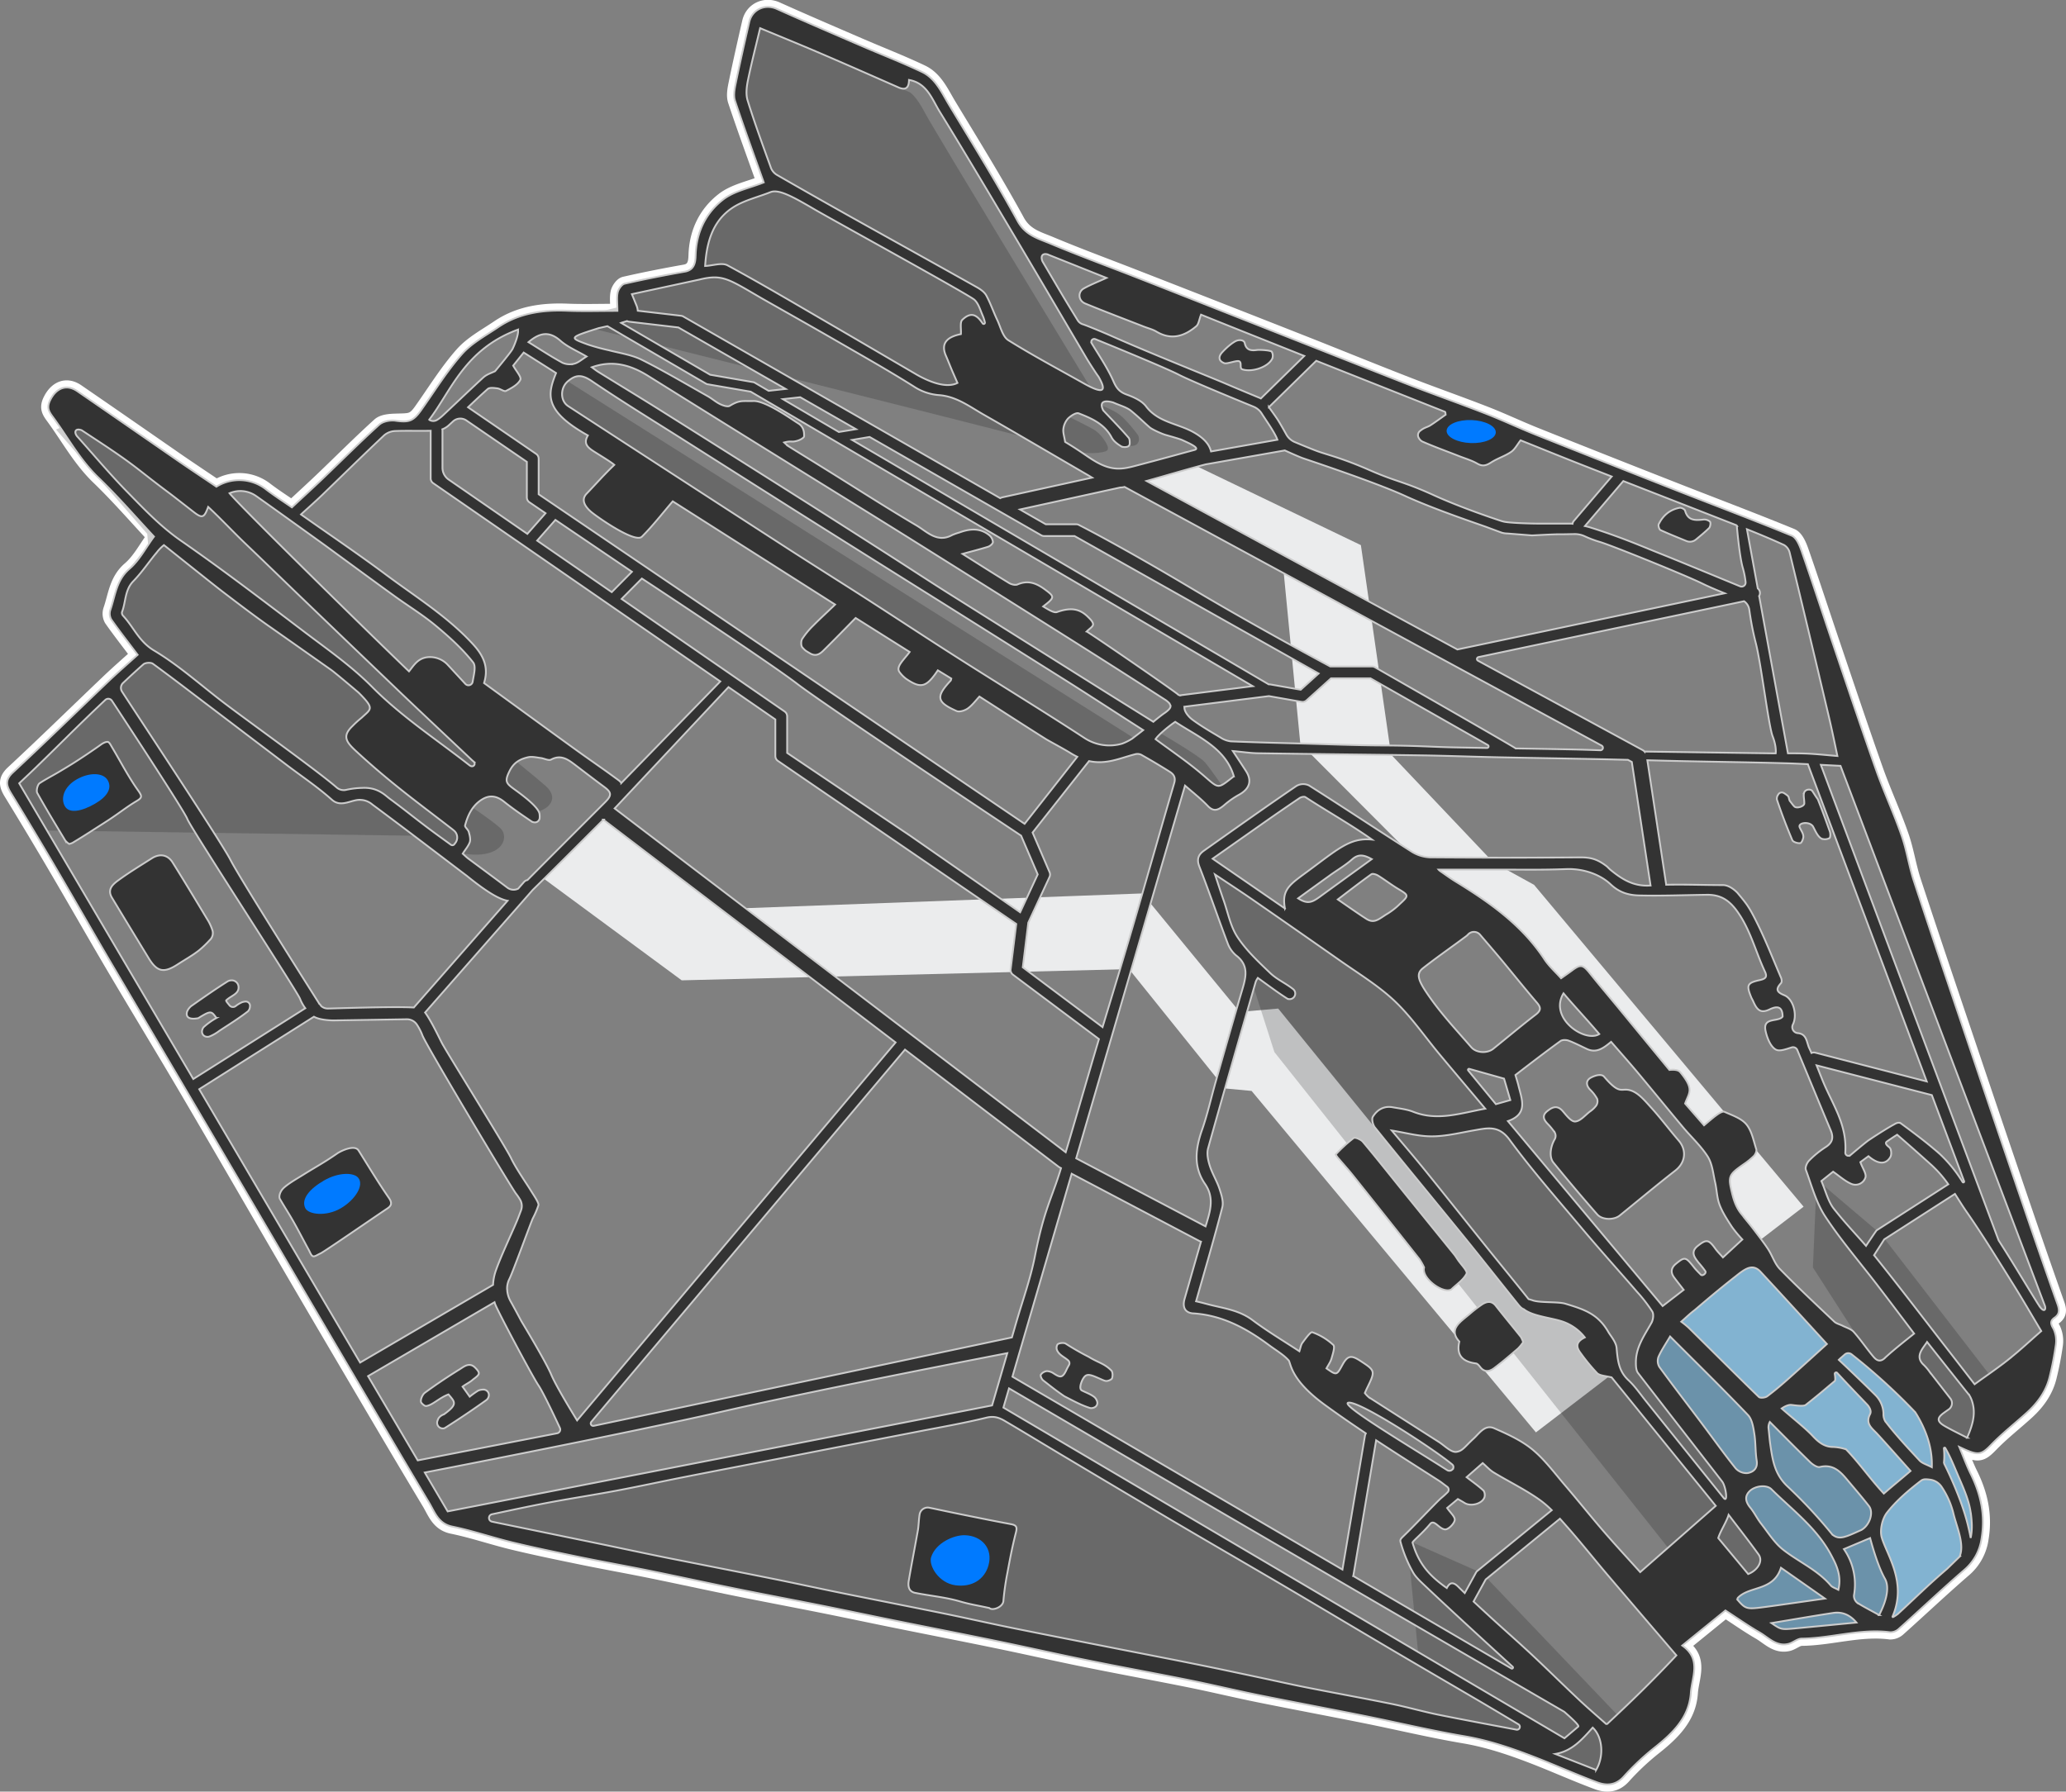 <?xml version="1.0" encoding="UTF-8" standalone="no"?>
<svg
   width="1155.31"
   height="1002.145"
   viewBox="0 0 1155.31 1002.145"
   version="1.1"
   id="svg634"
   sodipodi:docname="Asp_Explorer.svg"
   inkscape:export-filename="../EDITS/Asp_Explorer.svg"
   inkscape:export-xdpi="96"
   inkscape:export-ydpi="96"
   inkscape:dataloss="true"
   xmlns:inkscape="http://www.inkscape.org/namespaces/inkscape"
   xmlns:sodipodi="http://sodipodi.sourceforge.net/DTD/sodipodi-0.dtd"
   xmlns="http://www.w3.org/2000/svg"
   xmlns:svg="http://www.w3.org/2000/svg">
  <rect x="0" y="0" width="1155.31" height="1002.145" fill="#808080" stroke="none"/>
  <defs
     id="defs638" />
  <sodipodi:namedview
     id="namedview636"
     pagecolor="#505050"
     bordercolor="#ffffff"
     borderopacity="1"
     inkscape:showpageshadow="0"
     inkscape:pageopacity="0"
     inkscape:pagecheckerboard="1"
     inkscape:deskcolor="#505050"
     showgrid="false"
     inkscape:zoom="0.77733333"
     inkscape:cx="749.35678"
     inkscape:cy="750"
     inkscape:window-width="2560"
     inkscape:window-height="1391"
     inkscape:window-x="0"
     inkscape:window-y="24"
     inkscape:window-maximized="1"
     inkscape:current-layer="svg634" />
  <g
     id="Asp_Explorer"
     data-name="Asp Explorer"
     transform="translate(-159.784,-181.195)">
    <g
       id="Colour">
      <path
         d="m 1308.75,918.2 c 2.92,-2 2.67,-4.47 1.58,-7.55 q -10.1,-28.56 -19.85,-57.23 -14.37,-42.09 -28.56,-84.23 c -10.69,-31.69 -21.43,-63.37 -31.88,-95.14 -2.78,-8.44 -4,-17.4 -7,-25.79 -4.23,-12.16 -9.68,-23.88 -14,-36 -8.29,-23.43 -16.18,-47 -24.16,-70.56 -5.92,-17.44 -11.61,-35 -17.68,-52.36 -1.11,-3.18 -2.92,-7.48 -5.53,-8.55 -22.8,-9.36 -45.89,-18 -68.84,-27.06 q -37.22,-14.6 -74.34,-29.44 c -9.45,-3.79 -18.67,-8.17 -28.16,-11.86 -14.79,-5.77 -29.79,-11 -44.58,-16.78 -20.18,-7.86 -40.23,-16.08 -60.39,-24 q -44.91,-17.7 -89.91,-35.23 c -16.07,-6.29 -32.28,-12.22 -48.18,-18.9 -6.82,-2.87 -14,-4.58 -18.43,-12.65 -12,-22 -25.29,-43.39 -38.27,-64.89 -4.16,-6.87 -7.52,-14.85 -15.23,-18.52 -11.29,-5.37 -23,-9.9 -34.47,-14.86 -15.6,-6.75 -31.23,-13.43 -46.73,-20.41 -6.48,-2.91 -13.74,0.24 -15.38,7.4 -2.64,11.5 -5.25,23 -7.62,34.58 -0.63,3.06 -1.27,6.61 -0.34,9.42 5.21,15.66 10.91,31.15 16.07,45.68 -7.73,3.11 -16.49,4.73 -22.75,9.59 -9.53,7.39 -14.86,18 -15.32,30.79 -0.12,3.55 -0.27,8.48 -6,9.5 -11.29,2 -22.55,4.21 -33.72,6.76 -1.62,0.37 -3.44,3 -3.86,4.84 -0.65,2.89 -0.17,6 -0.17,10.36 -9.9,0 -19,0.29 -28.06,-0.07 -13.81,-0.55 -27,1.29 -38.66,9.21 -7,4.74 -14.81,8.89 -20.25,15.07 -8.51,9.65 -15.34,20.79 -22.82,31.34 -4.41,6.24 -6.24,5.62 -14.29,5.89 -3,0.1 -7,0.34 -9.12,2.22 -10.83,9.8 -21.14,20.16 -31.7,30.26 -5.64,5.39 -11.41,10.64 -17.14,16 -5.08,-3.52 -10.1,-6.71 -14.77,-10.32 a 24.18,24.18 0 0 0 -27.44,-1.25 c -7.43,-5 -14.31,-9.59 -21.12,-14.26 C 240.81,426.11 221.92,413 203,400 c -6.14,-4.21 -11.88,-1.64 -15.15,5 -2.11,4.26 -0.71,6.41 1.52,9.45 8.32,11.33 15,23.8 25.31,33.76 11.12,10.71 21.24,22.45 31.22,33.12 -4.54,6.14 -8.13,13.22 -13.69,18 -7.4,6.35 -7.94,15 -10.71,23 a 6.68,6.68 0 0 0 0.44,5.26 c 4.64,6.62 9.64,13 14.82,19.87 -5.47,4.95 -11.11,9.84 -16.51,15 -17.76,16.93 -35.29,34.1 -53.26,50.81 -4.39,4.08 -3.78,7.14 -1.11,11.51 q 13.21,21.56 26,43.39 c 10.72,18.26 21.18,36.68 31.94,54.91 13.39,22.68 27.11,45.16 40.45,67.87 17.62,30 35,60.12 52.5,90.17 q 16.08,27.58 32.27,55.1 c 16.83,28.57 33.58,57.19 50.68,85.61 3.15,5.24 5.07,11.69 12.93,13.3 11.52,2.37 22.73,6.25 34.18,9 12.7,3.06 25.52,5.69 38.32,8.32 12.63,2.59 25.33,4.84 38,7.41 16.31,3.32 32.57,6.88 48.89,10.19 15.79,3.2 31.63,6.17 47.43,9.33 13.52,2.7 27,5.57 40.53,8.3 19.15,3.88 38.33,7.61 57.46,11.56 16.31,3.36 32.56,7.07 48.88,10.37 19.49,4 39.07,7.52 58.56,11.46 13,2.62 25.88,5.74 38.87,8.37 19.85,4 39.76,7.73 59.62,11.72 18.44,3.71 36.75,8.12 55.29,11.25 12.83,2.18 25,6.23 37,10.81 12.52,4.77 24.73,10.35 37.29,15 5.13,1.9 10.32,1.73 14.79,-3.28 a 140.93,140.93 0 0 1 17.31,-16.26 c 10.13,-8.07 19.26,-16.86 20.18,-30.55 0.59,-8.87 6.16,-18.84 -4.81,-26.46 l 24.16,-19.63 c 7,4.55 12.84,8.68 19,12.23 5,2.88 9.34,8 16,6.53 2.67,-0.57 5.12,-3 7.68,-3 16.56,-0.19 32.73,-5.75 49.46,-3.57 a 6.92,6.92 0 0 0 4.75,-1.83 c 12.19,-10.9 24.07,-22.14 36.43,-32.84 a 28.16,28.16 0 0 0 9.93,-18 c 2.14,-13 -0.51,-24.6 -6.14,-36 -2.26,-4.58 -4,-9.4 -6.35,-15 10.26,4.84 11.9,4.94 17.66,-1 6.21,-6.46 13.32,-12 20,-18.05 6.27,-5.65 11.09,-12.28 13,-20.67 a 176,176 0 0 0 3.35,-17.42 15.84,15.84 0 0 0 -1.3,-8.88 c -1.64,-2.87 -1.92,-4.54 0.68,-6.34 z"
         style="display:none;fill:#213745"
         id="path613" />
      <path
         d="m 1308.75,918.2 c 2.92,-2 2.67,-4.47 1.58,-7.55 q -10.1,-28.56 -19.85,-57.23 -14.37,-42.09 -28.56,-84.23 c -10.69,-31.69 -21.43,-63.37 -31.88,-95.14 -2.78,-8.44 -4,-17.4 -7,-25.79 -4.23,-12.16 -9.68,-23.88 -14,-36 -8.29,-23.43 -16.18,-47 -24.16,-70.56 -5.92,-17.44 -11.61,-35 -17.68,-52.36 -1.11,-3.18 -2.92,-7.48 -5.53,-8.55 -22.8,-9.36 -45.89,-18 -68.84,-27.06 q -37.22,-14.6 -74.34,-29.44 c -9.45,-3.79 -18.67,-8.17 -28.16,-11.86 -14.79,-5.77 -29.79,-11 -44.58,-16.78 -20.18,-7.86 -40.23,-16.08 -60.39,-24 q -44.91,-17.7 -89.91,-35.23 c -16.07,-6.29 -32.28,-12.22 -48.18,-18.9 -6.82,-2.87 -14,-4.58 -18.43,-12.65 -12,-22 -25.29,-43.39 -38.27,-64.89 -4.16,-6.87 -7.52,-14.85 -15.23,-18.52 -11.29,-5.37 -23,-9.9 -34.47,-14.86 -15.6,-6.75 -31.23,-13.43 -46.73,-20.41 -6.48,-2.91 -13.74,0.24 -15.38,7.4 -2.64,11.5 -5.25,23 -7.62,34.58 -0.63,3.06 -1.27,6.61 -0.34,9.42 5.21,15.66 10.91,31.15 16.07,45.68 -7.73,3.11 -16.49,4.73 -22.75,9.59 -9.53,7.39 -14.86,18 -15.32,30.79 -0.12,3.55 -0.27,8.48 -6,9.5 -11.29,2 -22.55,4.21 -33.72,6.76 -1.62,0.37 -3.44,3 -3.86,4.84 -0.65,2.89 -0.17,6 -0.17,10.36 -9.9,0 -19,0.29 -28.06,-0.07 -13.81,-0.55 -27,1.29 -38.66,9.21 -7,4.74 -14.81,8.89 -20.25,15.07 -8.51,9.65 -15.34,20.79 -22.82,31.34 -4.41,6.24 -6.24,5.62 -14.29,5.89 -3,0.1 -7,0.34 -9.12,2.22 -10.83,9.8 -21.14,20.16 -31.7,30.26 -5.64,5.39 -11.41,10.64 -17.14,16 -5.08,-3.52 -10.1,-6.71 -14.77,-10.32 a 24.18,24.18 0 0 0 -27.44,-1.25 c -7.43,-5 -14.31,-9.59 -21.12,-14.26 C 240.81,426.11 221.92,413 203,400 c -6.14,-4.21 -11.88,-1.64 -15.15,5 -2.11,4.26 -0.71,6.41 1.52,9.45 8.32,11.33 15,23.8 25.31,33.76 11.12,10.71 21.24,22.45 31.22,33.12 -4.54,6.14 -8.13,13.22 -13.69,18 -7.4,6.35 -7.94,15 -10.71,23 a 6.68,6.68 0 0 0 0.44,5.26 c 4.64,6.62 9.64,13 14.82,19.87 -5.47,4.95 -11.11,9.84 -16.51,15 -17.76,16.93 -35.29,34.1 -53.26,50.81 -4.39,4.08 -3.78,7.14 -1.11,11.51 q 13.21,21.56 26,43.39 c 10.72,18.26 21.18,36.68 31.94,54.91 13.39,22.68 27.11,45.16 40.45,67.87 17.62,30 35,60.12 52.5,90.17 q 16.08,27.58 32.27,55.1 c 16.83,28.57 33.58,57.19 50.68,85.61 3.15,5.24 5.07,11.69 12.93,13.3 11.52,2.37 22.73,6.25 34.18,9 12.7,3.06 25.52,5.69 38.32,8.32 12.63,2.59 25.33,4.84 38,7.41 16.31,3.32 32.57,6.88 48.89,10.19 15.79,3.2 31.63,6.17 47.43,9.33 13.52,2.7 27,5.57 40.53,8.3 19.15,3.88 38.33,7.61 57.46,11.56 16.31,3.36 32.56,7.07 48.88,10.37 19.49,4 39.07,7.52 58.56,11.46 13,2.62 25.88,5.74 38.87,8.37 19.85,4 39.76,7.73 59.62,11.72 18.44,3.71 36.75,8.12 55.29,11.25 12.83,2.18 25,6.23 37,10.81 12.52,4.77 24.73,10.35 37.29,15 5.13,1.9 10.32,1.73 14.79,-3.28 a 140.93,140.93 0 0 1 17.31,-16.26 c 10.13,-8.07 19.26,-16.86 20.18,-30.55 0.59,-8.87 6.16,-18.84 -4.81,-26.46 l 24.16,-19.63 c 7,4.55 12.84,8.68 19,12.23 5,2.88 9.34,8 16,6.53 2.67,-0.57 5.12,-3 7.68,-3 16.56,-0.19 32.73,-5.75 49.46,-3.57 a 6.92,6.92 0 0 0 4.75,-1.83 c 12.19,-10.9 24.07,-22.14 36.43,-32.84 a 28.16,28.16 0 0 0 9.93,-18 c 2.14,-13 -0.51,-24.6 -6.14,-36 -2.26,-4.58 -4,-9.4 -6.35,-15 10.26,4.84 11.9,4.94 17.66,-1 6.21,-6.46 13.32,-12 20,-18.05 6.27,-5.65 11.09,-12.28 13,-20.67 a 176,176 0 0 0 3.35,-17.42 15.84,15.84 0 0 0 -1.3,-8.88 c -1.64,-2.87 -1.92,-4.54 0.68,-6.34 z"
         style="display:inline;fill:none;stroke:#ffffff;stroke-width:8px;stroke-linejoin:round"
         id="path615" />
    </g>
    <g
       id="Paint"
       style="display:inline">
      <path
         d="m 1017.63,676.11 -22.77,-12.54 -57.2,-60.33 -16.86,-117.13 -94.4,-45.4 -27.34,9.56 77.57,40.82 10.28,106 72.75,73 20.34,12.11 66.46,63.13 22.06,15.8 43,56.51 11.83,19.66 -2,17.75 19.37,22.33 27.64,-21.23 z m -9,234.66 -80,-98.84 -54.07,-66.6 -21.56,1.87 -54.4,-66.27 -227.8,8.47 -70.45,-52.87 -36.35,36.23 77,56.78 250.14,-6.28 53.64,66.74 14.9,1.4 159,191 40.47,-31 -12.76,-28.24 z"
         style="fill:#ebeced"
         id="path618" />
    </g>
    <g
       id="Canopy">
      <polygon
         points="1140.67,882.73 1092.86,920.96 1081.31,948.07 1134.03,1010.05 1131.01,1026.56 1150.34,1053.51 1142.25,1064.51 1125.04,1076.88 1154.46,1095.86 1215.78,1092.41 1248.34,1062.86 1265.83,1043.06 1265.83,1024.9 1258.96,1006.75 1242.73,978.71 1217.98,952.86 1188.4,930.03 "
         style="fill:#82b3d1"
         id="polygon621" />
    </g>
    <g
       id="Shadows"
       style="opacity:0.2">
      <path
         d="m 439.36,644.21 c -6.23,-5.5 -20.9,-15 -20.9,-15 L 436,622.61 449.51,634 c 8.56,5.67 26.89,-3 15.35,-13.24 -4.15,-3.7 -19.53,-16.2 -19.53,-16.2 l -14.4,9.67 L 288.17,472 l -24,-24.43 c 0,0 -62,-31.05 -62.22,-30.89 -0.22,0.16 -10.81,4.78 -10.81,4.78 l 51,58.36 0.49,6.3 -15.21,19.05 -5.9,17.16 17.17,24 -74.69,74.43 14.5,24.87 220.5,3.13 14,8.65 c 27.1,6.96 32.6,-7.7 26.36,-13.2 z M 760.75,433.14 c 5,2.32 16.13,1.71 18.15,0 2.02,-1.71 -3.12,-8.74 -6.42,-11 -3.3,-2.26 -17.42,-9 -17.42,-9 l 5.87,-3.55 c 0,0 17.42,8.25 18.15,8.25 0.73,0 1.28,9.9 9.9,12.28 8.62,2.38 8.25,-4 7.15,-5.58 -1.1,-1.58 -6.35,-8.35 -10.27,-11.4 -3.92,-3.05 -15.41,-7.38 -15.41,-7.38 v -6.36 c 0,0 -88.72,-146 -93.56,-155.34 -4.84,-9.34 -8.35,-11.25 -8.35,-11.25 l -16,-7 -70.93,-35.92 -8.43,46.57 13.74,46.75 -21.42,14.97 -16.5,22.82 4.12,13.35 -42.38,5.12 -3.63,5.88 2.61,6.6 -35.63,8.77 c 0,0 281.71,70.09 286.66,72.42 z m 6,169.43 H 782 l 21.49,-1.29 34.41,25.63 8.37,-1.76 c 0,0 -9.29,-13.69 -12.71,-17.6 C 830.14,603.64 806,589.7 806,589.7 l -8.15,6.85 -322.67,-203.38 -3.65,9.05 3.65,10.88 z m 443,428.15 -2,-9.33 -15.58,-19.56 -21,-10.89 -30.44,-24 -47.81,-46 -153,-186.72 -102.05,-69.22 -3.61,5 15.5,39 7,7.33 1,7.44 14.67,45.9 224.83,283.18 27.26,29.18 31.6,16.13 55.52,-5.74 5.33,-21.94 v -9.91 l -7.21,-17.17 z m -263,11.94 6.49,67.71 L 720.89,972 l -7.75,-2.08 -301.28,58.62 13.37,7.39 584.29,121.36 49.65,17.6 10.12,-29.14 -80.68,-84.57 z m 264.9,-171.11 -35.99,-30.55 -2.09,49.13 35.92,56 33.24,32.61 20.8,13.35 11.71,-38.14 z"
         style="fill:#111111"
         id="path624" />
    </g>
    <g
       id="Outline"
       style="display:inline">
      <path
         d="m 1308.75,918.2 c 2.92,-2 2.67,-4.47 1.58,-7.55 q -10.1,-28.56 -19.85,-57.23 -14.37,-42.09 -28.56,-84.23 c -10.69,-31.69 -21.43,-63.37 -31.88,-95.14 -2.78,-8.44 -4,-17.4 -7,-25.79 -4.23,-12.15 -9.68,-23.88 -14,-36 -8.29,-23.43 -16.18,-47 -24.16,-70.56 -5.92,-17.44 -11.61,-35 -17.68,-52.36 -1.11,-3.18 -2.92,-7.48 -5.53,-8.55 -22.8,-9.36 -45.89,-18 -68.84,-27.06 -7.13,-2.79 -58.8,-23.22 -74.34,-29.44 -9.45,-3.79 -18.67,-8.17 -28.16,-11.86 -14.79,-5.77 -29.79,-11 -44.58,-16.78 -15.05,-5.86 -120.32,-47.54 -150.3,-59.26 -16.07,-6.29 -32.28,-12.22 -48.18,-18.9 -6.82,-2.87 -14,-4.58 -18.43,-12.65 -12,-22 -25.29,-43.39 -38.27,-64.89 -4.16,-6.87 -7.52,-14.85 -15.23,-18.52 -11.29,-5.37 -23,-9.9 -34.47,-14.86 -15.6,-6.75 -31.23,-13.43 -46.73,-20.41 -6.48,-2.91 -13.74,0.24 -15.38,7.4 -2.64,11.5 -5.25,23 -7.62,34.58 -0.63,3.06 -1.27,6.61 -0.34,9.42 5.21,15.66 10.91,31.15 16.07,45.68 -7.73,3.11 -16.49,4.73 -22.75,9.59 -9.53,7.39 -14.86,18 -15.32,30.79 -0.12,3.55 -0.27,8.48 -6,9.5 -11.29,2 -22.55,4.21 -33.72,6.76 -1.62,0.37 -3.44,3 -3.86,4.84 -0.65,2.89 -0.17,6 -0.17,10.36 -9.9,0 -19,0.29 -28.06,-0.07 -13.81,-0.55 -27,1.29 -38.66,9.21 -7,4.74 -14.81,8.89 -20.25,15.07 -8.51,9.65 -15.34,20.79 -22.82,31.34 -4.41,6.24 -6.94,6.94 -14.29,5.89 -2.93,-0.42 -7,0.34 -9.12,2.22 -10.83,9.8 -21.14,20.16 -31.7,30.26 -5.64,5.39 -11.41,10.64 -17.14,16 -5.08,-3.52 -10.1,-6.71 -14.77,-10.32 a 24.18,24.18 0 0 0 -27.44,-1.25 c -7.43,-5 -14.31,-9.59 -21.12,-14.26 C 240.81,426.11 221.92,413 203,400 c -6.14,-4.21 -11.88,-1.64 -15.15,5 -2.11,4.26 -0.71,6.41 1.52,9.45 8.32,11.33 15,23.8 25.31,33.76 11.12,10.71 21.24,22.45 31.22,33.12 -4.54,6.14 -8.13,13.22 -13.69,18 -7.4,6.35 -7.94,15 -10.71,23 a 6.68,6.68 0 0 0 0.44,5.26 c 4.65,6.62 9.64,13 14.82,19.87 -5.47,4.95 -11.11,9.84 -16.51,15 -17.76,16.93 -35.29,34.1 -53.26,50.81 -4.39,4.08 -3.78,7.14 -1.11,11.51 q 13.21,21.56 26,43.39 c 10.72,18.26 21.18,36.68 31.94,54.91 12.83,21.73 76,128.94 93,158 10.72,18.39 69.48,118.32 82.95,140.71 3.15,5.24 5.07,11.69 12.93,13.3 11.52,2.37 22.72,6.25 34.18,9 12.7,3.06 25.52,5.69 38.32,8.32 12.63,2.59 25.33,4.84 38,7.41 16.31,3.32 32.57,6.88 48.89,10.19 15.79,3.2 31.63,6.17 47.43,9.33 13.52,2.7 27,5.57 40.53,8.3 19.15,3.88 38.33,7.61 57.46,11.56 16.31,3.36 32.56,7.07 48.88,10.37 19.49,4 39.07,7.52 58.56,11.46 13,2.62 25.88,5.74 38.87,8.37 19.85,4 39.76,7.73 59.62,11.72 18.44,3.71 36.75,8.12 55.29,11.25 12.83,2.18 25,6.23 37,10.81 12.52,4.77 24.73,10.35 37.29,15 5.13,1.9 10.32,1.73 14.79,-3.28 a 140.93,140.93 0 0 1 17.31,-16.26 c 10.13,-8.07 19.26,-16.86 20.18,-30.55 0.59,-8.87 6.16,-18.84 -4.81,-26.46 l 24.16,-19.63 c 7,4.55 12.84,8.68 19,12.23 5,2.88 9.34,8 16,6.53 2.67,-0.57 5.12,-3 7.68,-3 16.56,-0.19 32.73,-5.75 49.46,-3.57 a 6.92,6.92 0 0 0 4.75,-1.83 c 12.19,-10.9 24.07,-22.14 36.43,-32.84 a 28.14,28.14 0 0 0 9.93,-18 c 2.14,-13 -0.51,-24.6 -6.14,-36 -2.26,-4.58 -4,-9.4 -6.35,-15 10.26,4.84 11.9,4.94 17.66,-1 6.21,-6.46 13.32,-12 20,-18.05 6.27,-5.65 11.09,-12.28 13,-20.67 a 176,176 0 0 0 3.35,-17.42 15.84,15.84 0 0 0 -1.3,-8.88 c -1.69,-2.83 -1.97,-4.5 0.63,-6.3 z M 1157.35,486 a 6.85,6.85 0 0 1 3.19,4.18 q 11.18,46.19 22.07,92.43 c 1.6,6.78 3,13.61 4.65,21.45 -6.16,-0.5 -11.88,-1.14 -17.61,-1.37 -3.35,-0.13 -6.7,-0.14 -10.06,-0.13 l -16.09,-88 a 3.26,3.26 0 0 0 0.4,-2.34 3.31,3.31 0 0 0 -1.17,-1.88 l -6.06,-33.12 c 6.97,2.78 13.89,5.67 20.68,8.78 z m -279,203.38 -40.47,-27.87 c 9.56,-6.72 18.48,-13 27.42,-19.29 7,-4.92 14.1,-9.84 21.22,-14.64 0.86,-0.57 2.58,-1 3.3,-0.48 12.09,7.9 25.18,15.21 37.18,23.71 -12.66,-1.22 -19.22,5.51 -37.95,19.23 -8.67,6.37 -12.59,9.43 -10.71,19.36 z m 25.29,-18.69 c 4.09,-2.93 8.49,-5.48 12.23,-8.8 3.74,-3.32 6.93,-2.36 11,-0.15 -9.3,6.74 -18.12,13.11 -26.92,19.52 -5.82,4.24 -8.17,6.35 -14.26,2.43 6.43,-4.69 12.17,-8.83 17.94,-12.98 z m 23,-0.48 c 0.73,-0.52 2.71,0.09 3.76,0.74 3.8,2.35 7.35,5.11 11.18,7.41 6.06,3.62 6.15,3.74 1,8.47 a 38.56,38.56 0 0 1 -7.77,5.95 c -4.22,2.7 -6.7,5.16 -11.08,2.31 -5.24,-3.4 -10.33,-7 -15.84,-10.8 6.18,-4.72 12.36,-9.52 18.72,-14.06 z m -34.47,-49.47 a 7.43,7.43 0 0 0 -7.5,0.13 c -17.35,11.83 -34.48,24 -51.61,36.13 -3.07,2.17 -4.22,4.72 -2.59,8.9 5.52,14.15 10.39,28.54 15.77,42.75 a 16.18,16.18 0 0 0 4.83,7 c 7,5.33 5.57,11.74 3.52,18.68 -5.13,17.31 -10.07,34.68 -15,52 -2.55,8.93 -4.53,18 -7.6,26.79 -3.69,10.52 -5,20.72 1.66,30.33 4.69,6.79 3.39,13.41 1.27,20.47 -0.32,1.08 -0.63,2.16 -1,3.24 L 761.59,829.1 Q 792,724.88 822.46,620.61 c 4.21,3.71 8.79,7.25 12.74,11.38 3.3,3.45 5.79,2.47 9.46,-0.71 a 47.29,47.29 0 0 1 8,-5.56 c 6,-3.32 7.34,-7.87 3.87,-13.26 -2.21,-3.44 -4.49,-6.83 -7.35,-11.18 5.41,0.49 9.79,1.18 14.18,1.24 30.36,0.46 60.72,0.72 91.07,1.18 14.23,0.21 28.46,0.76 42.68,1.06 19.73,0.41 39.46,0.71 59.18,1.12 4.62,0.1 9.24,0.22 13.85,0.33 l 2.16,1.17 10.48,69.13 h -0.09 c -9.36,0.66 -15.85,-3.49 -22.35,-8.79 -0.84,-0.69 -1.54,-1.58 -2.41,-2.23 -5.75,-4.32 -9.54,-4.77 -15.35,-4.72 q -41.5,0.33 -83,0 a 20.84,20.84 0 0 1 -10.39,-3.2 c -19.13,-12.16 -37.94,-24.72 -57.05,-36.81 z m -65,295.09 c 16.22,1.07 29.67,8.41 42.35,17.83 3.88,2.88 8.1,5.3 11,8.6 1.23,2.35 1.47,11.17 20.16,24.78 7.61,5.55 15.24,10.8 22.91,15.92 a 3.24,3.24 0 0 0 -0.51,1.27 l -12.6,74.9 -184.55,-107.89 q 16.59,-56.79 33.14,-113.52 l 71.5,37.67 a 4.35,4.35 0 0 0 0.82,0.32 c -3.1,10.66 -6.11,21.35 -9.18,32 -1.28,4.5 0.07,7.82 4.94,8.14 z m 162.13,99.07 c -2.86,-2.64 -6.09,-4.88 -9.39,-7.44 l 9,-7.9 c 2.12,1.84 3.91,3.9 6.14,5.25 8.56,5.18 17.66,9.58 25.78,15.36 a 55.08,55.08 0 0 1 6.7,5.74 l -41.63,34 a 3.09,3.09 0 0 0 -0.8,1 l -6.23,11.36 c -1.21,-1.17 -2.42,-2.33 -3.61,-3.52 -2.87,-2.86 -4.77,-2.54 -6.43,0.7 -9.77,-6.87 -15.8,-13.66 -19.16,-25.42 -0.16,-0.56 5.58,-5.24 9.88,-10.43 2.29,-2.78 4.91,2.82 8.33,3.07 1.79,0.13 5.05,-3.1 5.39,-5.19 0.31,-1.85 -2.5,-4.21 -4.25,-6.81 l 6,-5 c 1,0.57 2.38,1.32 3.72,2.17 3.4,2.16 9.69,0.61 11.1,-3 0.46,-1.08 0.23,-3.2 -0.56,-3.92 z m -46.27,29 a 73.23,73.23 0 0 0 6.92,16.76 c 1.46,2.68 4.45,5.38 6.8,7.61 12.73,12.1 38.53,35.72 48.86,45.14 a 0.619,0.619 0 0 1 -0.73,1 l -88.38,-51.7 a 3.65,3.65 0 0 0 0.13,-0.5 l 12.69,-75.4 c 11.51,7.56 23.13,14.92 35,22.54 1.78,1.15 2.64,1.95 4.77,3.49 a 2,2 0 0 1 0.22,3 c -1.11,1.08 -1.68,1.66 -3.69,3.36 -2.19,1.85 -16,16.48 -20.89,21.09 -1.82,1.77 -2.09,2.15 -1.73,3.6 z m 29,-40.81 -0.11,0.11 a 2.32,2.32 0 0 1 -2.89,0.31 c -18.57,-11.9 -60.1,-36.56 -55.3,-37.72 6,-1.37 48.8,26.6 58.22,34.63 a 1.82,1.82 0 0 1 0.05,2.66 z M 443.34,902.24 a 12.11,12.11 0 0 1 1.34,-5.76 c 1.85,-3.63 12.2,-32.17 13.09,-33.84 a 49.67,49.67 0 0 0 3.1,-7.26 c 0.47,-1.29 -2.75,-5.76 -4.5,-8.67 -1.75,-2.91 -8.11,-12 -10.86,-17.83 -2.75,-5.83 -36.35,-59.76 -38.77,-64.57 -1.93,-3.84 -6.09,-12.53 -9.25,-16.77 L 457.66,679 c 13.27,-13 26.41,-26.21 39.58,-39.35 a 4.18,4.18 0 0 0 0.44,0.4 L 660.6,764.28 482.5,975.69 C 479.59,971 470.61,956.27 468,950 c -3.19,-7.56 -16.65,-29.77 -16.65,-29.77 0,0 -3.59,-6.79 -6.07,-11.21 a 14.85,14.85 0 0 1 -1.84,-5.78 4.51,4.51 0 0 0 -0.1,-1 z M 421.91,646.5 c -0.37,-1.33 -2.31,-2.7 -2.05,-3.64 1.6,-5.93 4.21,-11.39 9.79,-14.68 4.26,-2.5 8.1,-1.68 12,1.43 4.89,3.93 10.09,7.48 15.3,11 a 3.64,3.64 0 0 0 1.41,0.54 2.69,2.69 0 0 0 3.19,-2.3 10.62,10.62 0 0 0 -0.05,-2.26 c -0.28,-3.19 -6.78,-8.58 -12.84,-13 -5.62,-4.1 -7.13,-4.78 -3.85,-11.28 2.22,-4.38 5.45,-6.51 10.39,-7.58 2.17,-0.47 4.61,0.16 6.91,0.44 2,0.24 4.45,1.64 5.83,0.9 5.45,-2.92 9.3,-0.18 13.26,2.82 5.45,4.13 10.85,8.32 16.35,12.38 4.24,3.12 4.48,4.76 0.64,8.61 -14.49,14.52 -29,29 -43.45,43.57 a 3.37,3.37 0 0 0 -1.91,1.06 l -3.3,3.77 a 5.76,5.76 0 0 1 -6,-0.56 c -7,-5.29 -15.4,-11.47 -21.76,-16.19 -1.17,-0.87 -2.21,-1.92 -3.24,-2.84 1.51,-2.38 3.25,-4.31 4,-6.56 0.47,-1.66 -0.11,-3.82 -0.62,-5.63 z M 407.13,421.31 a 11.33,11.33 0 0 0 3.36,-2 c 0.88,-0.8 1.77,-1.61 2.64,-2.42 a 6,6 0 0 1 7.46,-0.52 l 33.81,23.16 v 19.89 a 3.28,3.28 0 0 0 1.45,2.73 l 9,6.12 -10.17,11.55 -44,-30.38 a 8.07,8.07 0 0 1 -3.47,-6.62 V 422 a 2.92,2.92 0 0 0 -0.08,-0.69 z m 63.24,50.69 42.79,29 -11.29,11.4 -41.71,-28.81 z m 48.35,32.79 c 0,0 70.86,46.61 86.87,58.92 16.01,12.31 125.19,84.9 125.19,84.9 l 9.3,21.68 -9.83,21.18 c 0,0 -58.14,-40.47 -61.55,-42.86 -4.21,-2.8 -68.74,-46.27 -68.74,-46.27 v -20.46 a 3.32,3.32 0 0 0 -1.42,-2.72 l -91.15,-62.95 z m 127.34,-79.19 72.82,41.73 v 0 l 23.15,13.26 a 3.25,3.25 0 0 0 1.64,0.44 h 17 L 897.18,557.91 887.15,567 870,564 a 3.67,3.67 0 0 0 -0.74,0 l -233,-136.74 z m -17.19,-2.77 -31.32,-18.38 9.72,-1.07 31.22,17.88 z m 162,3.17 c -4.39,-5.1 -9.13,-9.9 -14.17,-15.26 -2.19,-4.5 0,-6 5.57,-4.43 3.86,1.75 7.53,2.61 10.13,4.77 4.82,4 5.51,4.94 10.23,9.1 1.43,1.27 7,3.74 9.06,4.32 1.58,0.44 7.7,2.15 9.17,2.83 3.4,1.57 10.45,4.58 6.87,5.54 -10.5,2.84 -20.06,5.5 -29.67,8 -4.2,1.08 -8.5,2.47 -12.75,2.45 -8.66,0 -15.32,-5.55 -22.07,-10 -5,-3.29 -6,-3.79 -7.83,-4.94 -0.48,-3.13 -1.26,-5.25 -1,-7.21 a 10.71,10.71 0 0 1 2.57,-5.83 c 1.54,-1.54 4.54,-3.51 6,-2.95 7.23,2.82 14.43,5.92 18.42,13.5 1.1,2.1 3.41,3.81 5.54,5.05 a 5,5 0 0 0 3,0.18 1.82,1.82 0 0 0 1.58,-1.86 c 0.03,-1.26 -0.01,-2.54 -0.63,-3.26 z m 46.13,7.71 c -1.15,-4.75 -5.11,-8.09 -9.67,-10.68 -8.79,-5 -19.87,-5.5 -26.68,-14.55 -2.38,-3.17 -6.9,-5.15 -10.84,-6.59 -3.94,-1.44 -5.64,-3.47 -7.34,-7.32 -3.22,-7.34 -7.81,-14.1 -12,-21 l -0.21,-0.35 a 1.63,1.63 0 0 1 2,-2.34 c 0,0 38.51,15.64 46.7,19.9 6.73,3.5 32.71,14.16 41.79,17.87 a 9.79,9.79 0 0 1 4.68,4 c 0.24,0.4 1.2,1.85 2.29,3.51 1.37,2.08 5.21,7.67 6.39,11 z m 41.25,-0.57 c 2.3,1.05 7.75,3.51 10.16,4.37 3.11,1.09 40.58,13.48 57.14,21.1 16.56,7.62 42.34,16.19 45.52,17.39 2.1,0.8 5.68,2.12 7.84,2.91 a 11,11 0 0 0 3.76,0.69 l 13.83,1.08 c 12.51,-0.65 13.77,-0.67 17.21,-0.64 l 6.78,-0.12 a 13.24,13.24 0 0 1 5.51,1.24 58.17,58.17 0 0 0 8.31,3.13 c 6.51,1.89 48.06,18.7 57.4,23.31 3.56,1.76 8.17,3.71 12.5,5.44 L 974.76,544.48 800.94,450.23 c 10.92,-3.05 21.78,-6.32 32.74,-9.21 l 0.21,-0.06 z m -92,20.73 a 9.73,9.73 0 0 0 2,-0.23 l 0.37,-0.1 266.77,144.67 a 1.4,1.4 0 0 1 -0.72,2.64 c -5.16,-0.18 -10.32,-0.35 -15.48,-0.46 q -15.92,-0.32 -31.84,-0.56 c -0.28,-0.57 -78.65,-45.38 -78.65,-45.38 A 3.25,3.25 0 0 0 927,554 h -23.3 c 0,0 -40.48,-21.57 -77.86,-43.85 -40.34,-24.05 -62.66,-35.29 -62.66,-35.29 a 3.25,3.25 0 0 0 -1.61,-0.42 h -17 l -14.43,-8.27 z m 83.12,116.68 18.21,3.21 a 3.28,3.28 0 0 0 2.78,-0.79 l 13.73,-12.36 h 22.06 l 65.63,37.32 a 0.88,0.88 0 0 1 -0.45,1.64 q -9,-0.15 -18,-0.32 c -13.5,-0.27 -20.63,-1 -40.48,-1.08 -15.33,-0.07 -30.65,-0.71 -46,-1.11 -12.94,-0.33 -25.89,-0.64 -38.82,-1.19 a 13.5,13.5 0 0 1 -5.88,-2.24 c -5.25,-3.11 -10.54,-6.2 -15.45,-9.8 -2.09,-1.54 -4.47,-4.3 -4.57,-6.59 0,-0.27 0,-0.5 -0.06,-0.74 z m -19.62,44.9 c -0.07,0 -1.31,1 -1.48,1.13 -8.31,6.52 -7,5.42 -17.56,-3.39 -7.82,-6.54 -16.31,-12.28 -24.73,-18.55 1.32,-2.13 6.62,-6.71 11,-9.7 12.13,8.12 28.14,14.45 32.78,30.51 z m -39,-35.24 c -1.33,0.91 -5,3.81 -6,4.73 -9.59,-6 -19.27,-12 -28.93,-18.06 q -42.57,-26.73 -85.12,-53.5 c -11.53,-7.27 -22.93,-14.77 -34.41,-22.12 Q 634.8,477.49 613.29,463.81 571.48,437.34 529.62,411 c -11.68,-7.35 -23.5,-14.5 -35.24,-21.77 -1.21,-0.74 -2.32,-1.65 -3.65,-2.61 11.7,-4.21 21.83,-1.2 31.56,4.88 q 39.4,24.6 78.9,49.08 c 22.09,13.73 44.24,27.36 66.3,41.15 q 46.32,29 92.53,58.12 25.49,16.08 50.81,32.42 a 11.88,11.88 0 0 1 3,2.48 3.23,3.23 0 0 0 0.5,1 c 0.29,1.32 -0.92,2.63 -3.57,4.46 z M 490.87,394.46 c 17.21,11.67 35,22.51 52.55,33.65 q 30.18,19.14 60.37,38.24 41.84,26.36 83.75,52.58 34.17,21.47 68.31,42.94 c 14.1,8.9 29.16,18.76 43.21,27.71 -2.62,2.11 -3.78,2.92 -6.17,4.78 a 29.28,29.28 0 0 1 -5.67,2.81 25.48,25.48 0 0 1 -20.61,-2.92 c -23.25,-15.21 -47,-29.67 -70.43,-44.59 -17.08,-10.86 -33.95,-22 -51,-33 -15.38,-9.9 -30.9,-19.59 -46.26,-29.53 Q 538.16,447.82 477.5,408.35 c -4.57,-3 -4.37,-10.12 -0.4,-13.67 4.84,-4.32 8.38,-3.88 13.77,-0.22 z m 277.91,212.43 c 9.71,2.13 17.53,-1.74 25.62,-3.77 a 5.11,5.11 0 0 1 3.42,0.17 c 5.46,3.09 10.87,6.27 16.17,9.64 2.16,1.37 3.32,3.2 2.42,6.28 -7.83,26.73 -15.37,53.55 -23.21,80.29 -5.5,18.77 -11.2,37.5 -16.87,56.21 l -44.61,-33.44 3.09,-25 11.88,-25.58 a 3.28,3.28 0 0 0 0,-2.69 L 737.2,646.89 Z M 593.36,583.61 v 20.47 a 3.29,3.29 0 0 0 1.44,2.72 l 133.28,91.2 -3.14,25.39 a 3.27,3.27 0 0 0 1.3,3 l 48.07,36 c -0.06,0.22 -0.13,0.43 -0.19,0.65 -5.24,17.6 -10.29,35.26 -15.49,52.88 q -1.44,4.9 -2.9,9.8 L 503.49,633.39 c 1,-1 63.67,-67.87 63.67,-67.87 z m -102.91,392.89 175.4,-208.21 85.87,65.49 a 5,5 0 0 0 0.62,0.4 l 0.77,0.4 c -4.88,16.4 -9.41,22.67 -14.59,49.22 -2.5,12.8 -7,25.13 -10.62,37.67 -0.75,2.61 -1.51,5.21 -2.26,7.81 0,0 -203,43 -233.86,49.46 a 1.38,1.38 0 0 1 -1.33,-2.24 z M 955.53,722.73 c 7.89,-6.21 16.18,-11.91 24.22,-17.94 a 7.46,7.46 0 0 0 1,-0.93 4.48,4.48 0 0 1 6.67,0.13 c 3.7,4.32 7.42,8.65 11.07,13 6.93,8.31 13.67,16.78 20.71,25 2.49,2.9 2.28,4.5 -0.8,6.85 -8,6.12 -15.71,12.67 -23.6,19 -3.39,2.7 -9.45,2.39 -12.3,-0.91 -7.8,-9 -16,-17.77 -22.86,-27.46 -6.86,-9.69 -8.33,-13.42 -4.11,-16.74 z m 76.84,40.79 c 1.06,-0.77 3.24,-0.74 4.58,-0.24 3.51,1.3 6.85,3.08 10.26,4.66 5.38,2.49 9.28,-0.53 13.51,-4 5.13,5.92 10.26,11.67 15.2,17.58 8.34,10 16.52,20.05 24.84,30 4.64,5.55 10.12,10.55 14,16.6 2.54,4 3,9.42 4.09,14.27 1,4.19 1,8.68 2.5,12.64 1.68,4.42 4.38,8.51 7,12.52 a 67.93,67.93 0 0 0 5.77,6.93 l -10.86,10.06 c -1.49,-1.7 -3,-3.17 -4.24,-4.87 -3.72,-5.2 -5,-5.45 -9.87,-1.56 -4.12,3.3 -1.93,6.3 0.44,9.29 0.23,0.29 2,2.22 3.8,4.78 0.81,1.13 -1.51,3 -2.5,2 -1.57,-1.56 -3,-3.07 -3.5,-3.71 -5,-6.31 -5.32,-6.52 -10.38,-2.41 -2.67,2.17 -3.19,4.75 -1.1,7.6 1.68,2.29 3.48,4.5 5.39,7 l -11.76,9.07 -86.53,-103.45 c 11.48,-4 7.76,-12.13 5.92,-19.77 -0.46,-1.9 -1.07,-3.77 -1.72,-6 8.25,-6.35 16.61,-12.79 25.16,-18.99 z m 1.73,-26.72 c 5.33,6.4 14.12,15.76 20,22.79 -7.9,5.07 -28.43,-8.86 -20,-22.79 z m 110.16,155.72 c 12.4,13.36 24.66,26.84 37.13,40.45 -5.61,5.07 -13.43,12.22 -21.35,19.26 -3.9,3.47 -7.88,6.87 -12.08,10 -1.09,0.8 -3.86,1.08 -4.63,0.34 -13.2,-12.8 -26.19,-25.81 -39.26,-38.73 a 49.73,49.73 0 0 0 -4.13,-3.36 c 2.85,-2.51 4.91,-4.55 7.21,-6.27 1.07,-0.8 10.18,-8.9 23.28,-19.18 5.08,-4.03 9.36,-7.33 13.83,-2.51 z m -162.83,-113.46 19.41,5.46 3.52,12 -8.06,2.29 L 980.84,780 a 0.57,0.57 0 0 1 0.59,-0.94 z m 22.49,39.64 c 12.81,17.43 27.15,33.74 41.09,50.32 9.85,11.71 20.12,23.07 30.12,34.66 a 83.77,83.77 0 0 1 8.6,11.09 c 0.92,1.52 0.52,4.6 -0.44,6.33 -3.94,7.06 -8.81,13.7 -8.71,22.28 0,2 0.1,4.38 1.19,5.79 15.61,20.26 31.33,40.42 47,60.64 2.11,2.71 3.38,12.07 1,9.39 -15.42,-19.21 -29.71,-37 -44,-54.84 -3,-3.79 -5.84,-7.89 -9.37,-11.18 -5.38,-5 -6,-10.87 -6.62,-18.06 -0.3,-3.32 -3.43,-6.83 -4.56,-8.81 -5.79,-10.12 -13.32,-12.66 -24.15,-15.9 -4.06,-1.22 -14.27,-0.4 -18.27,-1.89 -0.4,-0.14 -1.9,-0.59 -2.24,-0.68 -7.53,-9.47 -15.22,-18.81 -22.8,-28.24 -11.66,-14.51 -23.21,-29.11 -34.92,-43.58 -6.24,-7.72 -12.72,-15.25 -18.78,-22.48 7.32,1.15 14.88,3.31 22.43,3.26 8,0 16,-2.06 23.94,-3.42 7.32,-1.27 13.5,-2.83 19.49,5.32 z m 107.34,158.47 c -7.87,-10.47 -15.87,-20.83 -23.58,-31.41 a 6.64,6.64 0 0 1 -0.49,-5.58 c 1.64,-3.74 4,-7.16 6.51,-11.44 14.79,14.81 29.4,29.13 43.53,43.9 2.31,2.42 3,6.8 3.56,10.41 0.82,5 0.54,10.12 1.34,15.09 0.72,4.51 -2,6.51 -5.23,7.05 a 8.24,8.24 0 0 1 -6.54,-2.69 c -6.61,-8.25 -12.74,-16.88 -19.1,-25.33 z m 26.51,38.52 c 3,-3.46 9.83,-4.26 12.58,-1.53 11.68,11.56 25.15,21.54 33.18,36.4 3.2,5.94 6.18,12 4.27,19.91 -1.84,-1 -3.4,-1.44 -4.26,-2.45 -7.41,-8.69 -17.91,-13.19 -26.63,-20 -4.92,-3.88 -8.43,-9.61 -12.38,-14.66 -2.19,-2.81 -3.74,-6.13 -6,-8.88 -2.41,-2.95 -3.29,-5.93 -0.76,-8.79 z m 46.77,24 a 270.78,270.78 0 0 0 -25.09,-27 c -7.35,-6.84 -8.47,-14.92 -9.72,-23.57 -0.44,-3 -0.61,-6.06 -1,-9.07 a 6.4,6.4 0 0 1 0.74,-3.5 c 7.47,7.5 14.87,15 22.47,22.41 1.45,1.41 4,3.15 5.51,2.78 7.16,-1.73 11.24,2.31 15.17,7 4.12,4.92 8.33,9.78 12.27,14.84 2.84,3.64 0.36,10.92 -4.34,13.46 -0.17,0.09 -0.37,0.15 -0.56,0.23 -8.76,3.99 -11.77,5.23 -15.45,2.37 z m 7.41,-47.85 -0.94,-0.3 a 25.39,25.39 0 0 0 -6.71,-1 c -4.42,-0.17 -7.64,-2.68 -10.79,-6.08 -4.21,-4.54 -12.19,-10.76 -17.42,-15.44 1.94,-1.34 3.91,-2.16 5.46,-2 1.55,0.16 6.71,1 8,0 2.86,-2.23 5.67,-4.52 8.47,-6.84 3,-2.52 4.74,-4 7.76,-6.52 0.41,-0.35 0.28,-2.24 0,-3.93 a 0.78,0.78 0 0 1 1.34,-0.64 c 5.6,6.12 12.26,13 16.93,17.89 0.75,0.8 2.49,3.28 1.51,5.15 -2.89,5.55 1.16,8 4.11,11.22 6.1,6.66 12.07,13.45 18.49,20.62 -5.68,4.86 -10,8.37 -14.94,12.65 -7.69,-8.25 -13.82,-17.2 -21.22,-24.83 z m 22.19,-15.45 a 7.75,7.75 0 0 1 -1.13,-4.53 15.12,15.12 0 0 0 -4.45,-10.27 c -6.06,-6.07 -16.68,-16.2 -20.52,-19.78 1,-1 2.15,-1.93 3.27,-2.94 a 3,3 0 0 1 3.91,-0.13 336.14,336.14 0 0 1 35.59,32.4 c 5.77,9.16 9.69,19.63 9.25,30.74 -2.86,-1.51 -5.36,-2.15 -6.84,-3.73 -6.59,-7.1 -13.22,-14.15 -19.08,-21.81 z m -0.33,-35.59 c -2.76,2.54 -4.74,1.24 -6.36,-0.68 -3.83,-4.52 -7.13,-9.5 -11.06,-13.92 -1.5,-1.69 -4.14,-2.38 -6.28,-3.47 -1.53,-0.79 -3.42,-1.17 -4.61,-2.29 -10.21,-9.66 -20.49,-19.26 -30.3,-29.32 -3,-3 -4.3,-7.57 -6.69,-11.22 -2.39,-3.65 -5.23,-7.27 -7.93,-10.85 -1.73,-2.28 -3.56,-4.48 -5.61,-7 -0.94,-1.67 -4.44,-4 -6.63,-13.53 -2.29,-9.26 -1.92,-10.21 6.33,-16 a 41,41 0 0 0 5.89,-4.73 c 0.87,-0.9 1.67,-2.75 1.33,-3.8 -1.53,-4.78 -2.5,-10.24 -5.55,-13.9 -2.83,-3.41 -7.94,-5.06 -12.25,-7 -1,-0.44 -3,0.81 -4.19,1.69 -2.45,1.75 -4.69,3.78 -7.21,5.86 l -10.6,-12.18 c 2.23,-6.26 5.34,-7.79 -2.76,-17.61 -1.07,-1.29 -3.68,-1.44 -6,-1.17 q -14.25,-17.32 -28.49,-34.67 c -5.28,-6.41 -10.66,-12.73 -15.84,-19.22 -4.08,-5.11 -5.29,-5.4 -10.26,-1.67 -1.73,1.29 -3.52,2.52 -6,4.27 -3,-3.41 -6.72,-6.66 -9.33,-10.64 -12.58,-19.17 -30.71,-31.87 -49.78,-43.55 -2.9,-1.78 -5.66,-3.81 -8.46,-5.75 a 5.23,5.23 0 0 1 -0.94,-0.85 c 11.54,0 23.49,0 35.43,0 13,0 22.49,0.21 36.15,-0.29 9.09,-0.34 18.58,2.82 24.61,8.5 4.59,4.33 9.5,6.1 16,6.25 12.23,0.3 25.3,-0.21 37.9,-0.37 7.61,-0.1 12.41,3.06 16.73,9 7.53,10.34 10.4,22.68 15.71,34 1.46,3.1 0.19,4 -2.88,4.71 -7.09,1.54 -7.6,2.8 -4.84,9.57 0.34,0.83 0.84,1.61 1.19,2.41 2.14,4.92 4.24,6.76 9.15,4.4 4.14,-2 7.22,-1.76 7.24,4.06 -2.39,3.24 -11.3,0 -9.51,8.09 0.84,3.83 2.78,8.77 5.75,10.36 2.13,1.14 5.62,-0.26 8.86,-1.24 a 2.59,2.59 0 0 1 3.14,1.49 c 6.3,15.19 12.41,30 18.63,44.82 1.73,4.11 1.09,7 -2.84,9.49 a 53.77,53.77 0 0 0 -9.2,7.5 c -1.2,1.21 -2.33,3.82 -1.82,5.19 3.25,8.81 5.73,18.26 10.79,26 8.66,13.19 19,25.24 28.67,37.81 7,9.09 13.84,18.24 21.08,27.79 -5.62,4.5 -11.17,8.86 -16.36,13.61 z m -28.57,-83.53 c -3.25,-4.2 -4.54,-9.93 -6.94,-15.46 l 6.56,-5.24 c 3.41,2.36 6.44,5.17 10,6.73 a 5.85,5.85 0 0 0 8.09,-3.5 c 0.6,-2.11 -1.56,-5 -2.85,-8.57 l 4.53,-3.33 c 5.41,4.63 9.75,4.81 12.26,0.44 0.74,-1.3 0.57,-4.18 -0.38,-5.17 -0.74,-0.76 -3.28,-2.32 -1.48,-3.55 3,-2.06 3.76,-2.54 5.64,-3.73 6.23,5.38 11,9.59 19.06,16.84 a 66.57,66.57 0 0 1 9.54,10.89 l -40,25.7 c -0.39,0.25 -6,8.75 -6,8.75 -6.04,-6.96 -12.43,-13.6 -18.03,-20.85 z m 58.4,-31.36 c -6.63,-5.79 -13.72,-11.09 -20.83,-16.32 a 2.24,2.24 0 0 0 -0.92,-0.38 c -0.17,0 -1.07,-0.22 -2.76,0.83 -4.46,2.37 -14,8.6 -15,9.38 -3.08,2.39 -6.06,4.92 -9.56,7.87 a 1.76,1.76 0 0 1 -2.89,-1.47 c 1,-15.63 -7,-26.53 -12.52,-39.86 -1.2,-2.93 -2.35,-5.91 -3.54,-8.87 l 64.46,16.65 18.06,48.21 a 0.49,0.49 0 0 1 -0.87,0.43 75.81,75.81 0 0 0 -13.63,-16.52 z M 1174.92,770 a 3.31,3.31 0 0 0 -2.16,0.19 c -0.4,-0.88 -0.78,-1.77 -1.21,-2.64 -1.5,-3.09 -1.28,-8 -6.37,-8.47 a 3.37,3.37 0 0 1 -2.84,-4.8 c 2.66,-5.23 0.32,-14.32 -4.74,-16.39 -4.34,-1.76 -5,-3.38 -1.86,-6.79 0.51,-0.56 0.41,-2.13 0,-3 -4.87,-11.34 -9.32,-22.9 -15,-33.83 -3.24,-6.25 -4.53,-7.84 -9.09,-13.34 -0.78,-0.94 -4.49,-4.67 -8.38,-4.66 -10.58,0 -21.19,-0.43 -31.75,-0.19 V 676 l -10.54,-69.56 c 6.7,0.17 13.4,0.35 20.1,0.49 18.63,0.4 37.26,0.64 55.88,1.15 4.59,0.12 9.18,0.33 13.79,0.56 l 66.47,177.47 z M 1138,522.25 a 164.39,164.39 0 0 0 3.57,18.42 c 3,11.37 7.17,46.42 9.47,52.34 2.3,5.92 1.73,9.56 1.73,9.56 h -2.37 q -35.48,-0.48 -71,-1 a 4.33,4.33 0 0 0 -1.06,-0.83 l -92.1,-50 a 1.08,1.08 0 0 1 0.29,-2 l 148.54,-31.26 a 7.05,7.05 0 0 1 2.93,4.77 z m -7,-47.19 c 0,0 1.42,17.05 3.32,23.62 a 47.61,47.61 0 0 1 1.61,8.11 2.26,2.26 0 0 1 -3.11,2.35 c -9.72,-4 -37.66,-15.54 -44.84,-18.38 -8.74,-3.45 -21.64,-9.16 -39.08,-14.59 -0.8,-0.25 -1.78,-0.5 -2.82,-0.73 l 21.46,-25.17 q 31.75,12.39 63.46,24.79 z M 967.78,411.52 c 0.37,0.15 0.33,1.32 0.4,1.65 -3,2.1 -5.68,4.09 -8.49,5.91 -1.29,0.84 -2.88,1.21 -4.19,2 a 17.62,17.62 0 0 0 -1.65,1.18 3,3 0 0 0 -0.62,4 5,5 0 0 0 1.92,1.91 c 6.85,3 13.89,5.53 20.85,8.26 3.34,1.3 6.84,2.32 9.91,4.09 3.07,1.77 5.1,1 7.78,-0.69 3.51,-2.25 7.66,-3.52 11.1,-5.86 2.09,-1.41 3.37,-4 5.3,-6.49 11.73,4.7 23.64,9.56 35.61,14.25 l 15.35,6 -21.17,24.84 a 3.19,3.19 0 0 0 -0.73,1.61 l -0.65,-0.1 h -17.42 c -7,0 -16.82,-0.42 -19.84,-1 a 19,19 0 0 1 -2.36,-0.62 c -4.59,-1.5 -22.43,-7.49 -37.38,-14.3 -17.32,-7.89 -20.39,-7.23 -36.12,-14.12 -15.73,-6.89 -23.77,-8.53 -29.33,-10.63 -3.56,-1.34 -8.84,-3.53 -12.19,-4.93 a 9.79,9.79 0 0 1 -4.78,-4.29 c -1.46,-2.64 -3.6,-6.41 -5,-8.56 -1.17,-1.75 -3.09,-4.43 -4.75,-6.72 a 2.11,2.11 0 0 0 0.37,-0.3 L 895.84,383 c 26.76,10.61 55.31,21.94 71.94,28.52 z m -222.13,-88 32.87,13.12 c -4.5,2.07 -8.72,3.71 -12.65,5.89 -3.53,2 -3.15,6.83 0.79,8.45 10.87,4.49 21.88,8.64 32.83,12.92 2.34,0.91 4.86,1.52 7,2.79 8.26,4.95 15.56,2.62 22.23,-3 1.38,-1.15 1.58,-3.7 2.68,-6.5 4.49,1.87 29.42,11.82 57.75,23.1 l -24.07,23.57 c -0.08,0.07 -0.13,0.16 -0.2,0.23 -0.18,-0.09 -0.36,-0.19 -0.55,-0.27 -3.74,-1.54 -12.42,-5.14 -19.6,-8.22 -9.42,-4 -42.61,-17.24 -62.33,-26 -5.74,-2.56 -15.06,-6.39 -17.09,-7 a 5.17,5.17 0 0 1 -2.87,-2.22 c -2.07,-3.37 -4.15,-6.74 -6.19,-10.13 -4.51,-7.49 -8.9,-15.05 -13.49,-22.83 -1.26,-2.94 -0.02,-4.77 2.89,-3.92 z M 577.84,237.35 c -1.08,-3.48 -0.53,-7.76 0.23,-11.47 2,-9.63 4.45,-19.15 6.78,-28.93 11.29,4.7 22.7,9.33 34,14.19 14.49,6.21 28.91,12.59 43.34,18.94 4.54,2 5.87,-0.36 5.91,-4.18 10.07,1.78 12.84,10.7 17.12,17.66 15.49,25.19 30.55,50.66 45.66,76.09 13.62,23 23.32,39.59 36.87,62.57 0.53,0.9 5.07,8.06 6.3,9.61 4.28,7.45 3.73,10.38 -7.38,4.28 -14.84,-8.36 -29.24,-16 -43,-24.6 -3.2,-2 -4.36,-7.39 -6.22,-11.33 -2.15,-4.53 -3.76,-9.34 -6.14,-13.73 -1.05,-1.92 -3.25,-3.46 -5.25,-4.59 -23.48,-13.19 -47,-26.23 -70.53,-39.38 q -20.61,-11.55 -41.1,-23.34 a 8,8 0 0 1 -3.44,-3.8 c -4.55,-12.6 -9.18,-25.19 -13.15,-37.99 z m -8.74,60.25 c 6.36,-4.31 14.44,-6.07 21.72,-9 4.38,-1.54 11.53,2.13 23.81,9.34 8.25,4.89 86.74,48 90,50.89 2.32,2.06 3.3,5.72 4.63,8.77 a 22.57,22.57 0 0 1 1.28,3.9 0.71,0.71 0 0 1 -1.28,0.58 c -2.8,-4.1 -6,-7.18 -11.36,-2 -1.41,1.35 -0.56,5.07 -0.77,8 -8.23,1.63 -11.24,5.5 -8.43,12 1.22,2.79 2.32,5.64 3.5,8.44 1,2.3 2,4.59 3,6.87 -6.72,3.45 -17.13,-1.4 -22.83,-4.67 -16.65,-9.72 -32.37,-18.96 -48.08,-28.1 -19.15,-11.13 -38.2,-22.45 -57.66,-33 -3.12,-1.69 -8.17,0.15 -12.54,0.36 0.8,-12.27 3.7,-24.71 15.01,-32.38 z m -18.32,40 c 13.07,-3.21 16.18,-0.45 35.08,10.53 12.65,7.19 26.35,14.89 40,22.75 15,8.68 30.19,17.21 44.88,26.46 a 29.46,29.46 0 0 0 13.86,4.84 c 9.9,0.62 17.35,6.44 25.36,11 19.32,11 38.42,22.29 57.63,33.44 1,0.56 1.93,1.15 2.9,1.74 l -50.13,11 a 4.42,4.42 0 0 0 -1.25,0.5 L 650,420.23 l -108.12,-62 a 3.34,3.34 0 0 0 -1.26,-0.41 L 516.42,355 a 10.09,10.09 0 0 0 -0.84,-3.27 c -0.82,-2 -1.62,-4 -2.45,-6 z m -43.31,24.07 c 1.06,-0.31 2,-0.6 2.95,-0.91 a 3.22,3.22 0 0 0 1.16,0.37 l 27.56,3.23 60,34.39 -9.55,1.05 -7.69,-4.51 a 2.56,2.56 0 0 0 -0.92,-0.34 l -24.08,-4.15 -49.77,-29 z m -13.15,3.15 c 2.12,-0.52 3.71,-0.87 5.14,-1.18 l 55.12,32.16 a 2.67,2.67 0 0 0 0.92,0.33 l 24.07,4.15 280.75,164.72 -41.19,5.18 a 16.44,16.44 0 0 0 -1.57,-1.3 c -9.47,-7 -49.31,-34.27 -50.11,-34.44 1.46,-1.52 3.61,-2.78 3.59,-4 0,-1.46 -1.74,-3.06 -3,-4.31 -4.26,-4.17 -9.07,-5.48 -17.18,-2.58 -1.71,0.61 -4.77,-1.34 -7.74,-3.13 6.59,-5.09 6.44,-5.41 1.14,-9.39 -4.78,-3.58 -9.52,-5.49 -15.47,-2.92 -1.26,0.55 -3.46,0 -4.77,-0.82 -8.57,-5.2 -17,-10.62 -26,-16.28 5.12,-1.41 9.78,-2.57 14.33,-4 1.13,-0.37 2.7,-1.76 2.68,-2.66 a 5.76,5.76 0 0 0 -2.08,-3.82 c -5.2,-4.2 -10.94,-3.6 -16.77,-1.45 a 30.15,30.15 0 0 0 -4,1.42 c -8.4,4.55 -14.1,-2 -20,-5.46 -17.72,-10.47 -35,-21.64 -52.53,-32.51 -6.21,-3.87 -12.46,-7.68 -18.67,-11.56 a 25.35,25.35 0 0 1 -2.69,-2.29 c 4.4,-1.16 3.91,0.15 7.72,-1.06 1.34,-0.42 3.42,-1.57 3.44,-2.41 0,-1.55 0.15,-5.15 -3.34,-7.22 -2.7,-1.61 -17.9,-12.63 -24.85,-12.48 -6.5,0.14 -7.86,-0.66 -13.4,2.69 -1.2,0.72 -3.75,-0.17 -5.37,-0.95 -2.4,-1.16 -4.45,-3 -6.79,-4.35 -12.29,-6.92 -24.43,-14.15 -37,-20.44 -5.64,-2.81 -12.24,-3.73 -18.45,-5.35 a 117.57,117.57 0 0 1 -12,-3.29 c -9.83,-3.69 -10.75,-3.69 6.07,-9.01 z m -21.19,6.93 c 4.09,3.57 9.4,5.75 14.66,8.85 -2.63,1.62 -4.54,3.41 -6.76,4 a 10.08,10.08 0 0 1 -6.72,-0.49 c -6.4,-3.5 -12.52,-7.53 -19,-11.54 6.52,-5.57 11.78,-6.1 17.82,-0.83 z m -2.4,18.09 c -4.73,11.8 -7.1,21 17.81,34.93 -3,4.94 0.55,7.18 4.16,9.45 4.43,2.78 9,5.58 10.6,7 -5.6,5.34 -10.25,10.65 -15.51,16.15 -3.51,3.66 -0.35,7.63 2.54,10.12 2.89,2.49 24.53,17.8 28.43,13.89 6.14,-6.16 11.49,-13.09 17.23,-19.77 l 90.78,57.73 c -4.12,4 -8.26,7.75 -12.2,11.75 a 44.36,44.36 0 0 0 -6.21,7.5 c -0.73,1.18 -0.72,3.84 0.12,4.76 1.76,1.93 1.93,1.89 4.23,3.26 4,2.41 6.58,-0.6 8.22,-2.22 5.87,-5.78 11.6,-11.71 17.33,-17.53 l 30.2,19 c -3.43,4.63 -7.63,8.12 -5.79,11.08 a 18.11,18.11 0 0 0 3.75,3.89 c 8.36,5.69 11.34,4.92 17.8,-4.69 l 7.54,4.61 c -0.16,0.55 -0.16,0.94 -0.36,1.14 -8.41,9 -7.95,12 3.28,17 1.61,0.73 4.62,-0.25 6.29,-1.42 2.49,-1.76 4.37,-4.39 6.51,-6.66 12.63,8.11 24.91,16.07 37.29,23.86 1.42,0.89 9.6,5.25 13.78,7.83 a 37.17,37.17 0 0 0 3.65,2 L 732.74,642 520.11,497.76 v 0 L 461,457.66 v -19.88 a 3.29,3.29 0 0 0 -1.44,-2.72 L 421.51,409 c 3.62,-3.44 7.25,-6.89 11,-10.22 1.06,-0.95 3.57,-0.59 5.35,-0.37 1.78,0.22 3.81,2 4.89,1.44 3,-1.55 6.6,-3.45 8,-6.21 0.77,-1.51 -2.41,-5 -4,-7.93 l 5.88,-7.33 z m -21.28,-24.28 c 0.52,3.07 -2.49,9.75 -3.12,10.95 -0.89,1.67 -7.72,9.93 -9.69,12.3 -1.73,0.89 -4.56,1.69 -6.51,3.45 -4.8,4.35 -21.12,19.88 -22.72,21.33 a 21,21 0 0 1 -3.16,2.45 4.09,4.09 0 0 1 -4,0.22 1.31,1.31 0 0 1 -0.44,-0.32 c 12.08,-15.78 19.75,-39.44 49.64,-50.39 z m -109.53,92.53 c 11.58,-11.15 23,-22.43 34.74,-33.46 a 10.16,10.16 0 0 1 6.17,-2.35 c 6.59,-0.24 13.2,0 19.79,-0.14 v 26.62 a 3.27,3.27 0 0 0 1.43,2.71 l 160.52,110.88 -55.34,56.82 a 6.33,6.33 0 0 0 -1.26,-1.34 c -10,-7.38 -14.56,-10.32 -24.6,-17.57 -16.88,-12.21 -33.71,-24.5 -50.9,-37 2.47,-8.09 0.42,-14.46 -5.91,-21.42 -14.3,-15.71 -32.11,-26.65 -48.8,-39.11 -15.53,-11.59 -31.6,-22.44 -47.66,-33.78 4.03,-3.71 8.01,-7.2 11.82,-10.86 z m -37.1,0.43 c 6.5,4.53 29.46,21.05 38.73,27.72 v 0 l 2.51,1.84 0.12,0.08 v 0 c 11.75,8.61 23.83,17.49 36,26.3 7.7,5.58 15.88,10.57 23.18,16.63 7.55,6.26 15,13 21,20.61 1.72,2.18 0.4,6.77 -0.26,10.83 a 2.37,2.37 0 0 1 -4.08,1.21 c -3.25,-3.52 -6.51,-7.06 -9.77,-10.58 a 13.51,13.51 0 0 0 -11.42,-4.36 c -5.48,0.65 -7.61,4.56 -10.33,7.93 -21.3,-20.41 -94.09,-91.9 -100.36,-99.64 a 15.27,15.27 0 0 1 14.68,1.43 z m -71.36,-1.66 c -10,-10.16 -19.11,-21.09 -28.61,-31.68 -1.68,-2.14 -1.15,-4.7 2.58,-3.35 5.69,3.76 11.78,7.72 17.42,11.55 13.79,9.38 16,12 31.6,23.63 2.17,1.61 11.33,8.79 13.5,10.47 4.95,3.85 6,3.43 8.25,-2.75 6.81,6.31 13.89,13.9 20.26,20 C 307,494.79 317.48,505 328,515.12 q 27.83,26.75 55.7,53.46 c 13.18,12.58 26.47,25 39.74,37.54 0.4,0.38 0.83,0.74 1.26,1.11 a 1.48,1.48 0 0 1 -1.45,2.52 3,3 0 0 1 -0.89,-0.46 c -18.3,-14.37 -37.82,-27.07 -54.41,-43.79 -11.85,-12 -26,-21.75 -39.45,-32 -22.33,-16.94 -44.63,-34 -67.63,-49.94 -11.09,-7.71 -20.17,-17.25 -29.41,-26.7 z m -2.88,68.73 a 2.43,2.43 0 0 1 -0.6,-2 c 2.25,-5.71 1.48,-12.32 6.37,-17.33 4.89,-5.01 8.78,-10.93 13.29,-16.3 a 23.25,23.25 0 0 1 3.81,-3.87 c 10.45,8.31 28.39,22.68 32.39,25.73 8.57,6.54 18.19,13.91 27,20.07 3.21,2.24 29.95,21.07 34.26,24.12 1.94,1.37 13.48,11.1 15.26,12.65 9.14,9.12 6.92,9 1.65,14 a 55.13,55.13 0 0 0 -5.18,4.72 c -5.59,5.39 -3.73,8.59 1.84,13.75 19.47,18 34.64,28.89 53,43.08 q 1,0.75 1.92,1.53 a 5,5 0 0 1 0.79,7 l -0.54,0.7 a 1.39,1.39 0 0 1 -1.9,0.27 c -4.56,-3.33 -9.15,-6.6 -13.64,-10 -9.46,-7.16 -11.11,-8.74 -20.65,-15.8 -2.54,-1.88 -6.65,-6.52 -15.46,-6 a 44.5,44.5 0 0 0 -8.74,1.07 6,6 0 0 1 -5.39,-1.3 c -11.13,-9.66 -50.82,-38 -63.86,-48 -12.71,-9.74 -24.76,-20.58 -38.43,-28.71 -8.36,-5.05 -11.33,-13.13 -17.19,-19.38 z m 0,37.63 c 3.75,-3.55 7.53,-7.05 11.41,-10.45 1.08,-0.95 4.13,-1.15 5.27,-0.32 10.76,7.83 21.3,16 31.9,24 l 43,32.67 c 8.45,6.41 17.32,12.34 25.21,19.39 5.33,4.77 11.23,-0.44 16.3,0.11 a 10.54,10.54 0 0 1 6.3,2.56 c 16.77,12.41 33.33,25.1 49.95,37.71 l 2.91,2.2 c 12.32,10 18.7,13.2 22.78,13.93 l -52.41,59.72 c -12.11,-0.67 -45.53,0.58 -48.09,0.58 a 5.46,5.46 0 0 1 -3.82,-1.49 c -0.05,-0.09 -0.08,-0.18 -0.13,-0.26 a 3,3 0 0 0 -0.83,-0.88 4.57,4.57 0 0 1 -0.34,-0.6 c 0,0 -43.9,-69.25 -49.33,-79.92 -4.86,-9.55 -51.2,-79.54 -60.63,-94.12 a 3.83,3.83 0 0 1 0.54,-4.83 z m -58.06,56.11 c 3.62,-3.42 6.53,-6.13 9.38,-8.9 13.64,-13.25 17.13,-16.94 30.8,-30.16 1.16,-1.12 5.35,-5.09 7.95,-7.56 a 2.45,2.45 0 0 1 3.75,0.47 c 0,0 40.39,61.33 42.17,66.16 1.78,4.83 61.44,96.43 63,100.53 a 21.75,21.75 0 0 0 2.94,5.28 l -62.64,39.59 z m 100.67,171.1 64.15,-40.55 c 2.95,1.72 8.54,2.09 11,2.09 l 41,-0.66 a 6.68,6.68 0 0 1 5.58,3 30.4,30.4 0 0 1 3.1,6.06 c 1.91,5.2 49.54,84.91 52.34,88.52 a 31.27,31.27 0 0 1 2.24,3.29 7,7 0 0 1 0.52,6.1 l -1.55,4.08 c -2.11,5.56 -9.84,21.59 -12.72,30.14 a 28.47,28.47 0 0 0 -1.35,7.38 l -74.35,43.47 z m 94.41,160.49 70.73,-41.35 c 0.08,0.28 0.16,0.55 0.24,0.8 1.2,3.66 21.2,41.15 24.3,45.67 3.1,4.52 12,23.85 12,23.85 a 2.13,2.13 0 0 1 -1.49,3 l -78,15.16 z m 44.52,75.67 -12.8,-21.75 c 0,0 110.86,-21.39 167,-34.23 56.14,-12.84 158.75,-32.54 158.75,-32.54 q -4.23,14.58 -8.51,29.24 z m 597.43,122.05 c -14.82,-2.79 -29,-5.42 -43.09,-8.25 -8.76,-1.76 -17.36,-4.27 -26.11,-6.05 -16,-3.25 -32.05,-6.14 -48.05,-9.3 -9.13,-1.81 -18.21,-3.88 -27.32,-5.8 -11.73,-2.47 -23.46,-5 -35.22,-7.34 -14,-2.83 -28.12,-5.53 -42.19,-8.3 -19.51,-3.85 -39,-7.63 -58.51,-11.57 -12.64,-2.55 -25.21,-5.4 -37.84,-8 -19.66,-4 -39.35,-7.84 -59,-11.82 -12.46,-2.52 -24.89,-5.25 -37.35,-7.76 -20.19,-4.06 -40.4,-8 -60.58,-12 -12.47,-2.51 -24.9,-5.2 -37.35,-7.77 q -29.18,-6 -58.36,-12 l -1.7,-0.37 a 2.11,2.11 0 0 1 0,-4.12 c 10.4,-2.21 20.29,-4.35 30.23,-6.25 13,-2.49 26.17,-4.46 39.22,-6.91 12.84,-2.41 25.62,-5.2 38.44,-7.73 16.87,-3.32 33.75,-6.55 50.62,-9.83 9.49,-1.84 19,-3.72 28.45,-5.57 q 25.32,-4.92 50.64,-9.83 c 13,-2.54 26.11,-4.77 39,-7.94 4.14,-1 7,0 10.09,1.8 11.13,6.53 22.15,13.27 33.25,19.88 q 29.81,17.78 59.66,35.46 c 21.09,12.43 42.29,24.67 63.39,37.07 19,11.17 37.89,22.48 56.86,33.68 17.61,10.39 35.28,20.68 52.9,31 6.91,4.07 13.81,8.19 21.09,12.54 a 1.65,1.65 0 0 1 -1.17,3.08 z M 720.89,968.52 q 1.58,-5.38 3.14,-10.75 c 0,0 71.87,42.06 147.65,86.23 79.35,46.24 162.78,94.66 162.83,94.66 3.21,2.82 8.68,7.71 7.84,8.29 l -7.72,6.55 z m 331.44,202.68 -22.81,-8.94 c 9.36,-1.58 15,-8.12 20.91,-14.74 5.57,5.19 6.45,16.06 1.9,23.68 z m 5.89,-25.44 c -4.9,-4.37 -10.24,-8.93 -15.36,-13.74 -8.91,-8.37 -17.6,-17 -26.53,-25.34 -7.56,-7.07 -15.36,-13.88 -23,-20.88 -3.18,-2.93 -6.36,-5.85 -9.52,-8.8 l 6.77,-12.33 41.52,-34 c 1.39,1.55 2.76,3.11 4.13,4.65 7.65,8.67 14.83,17.74 22.31,26.55 12.77,15 25.62,30 38.68,45.25 -14.67,15.64 -25.54,26.04 -39,38.64 z m 18.76,-85.2 c -6.94,-7.72 -13.82,-15.14 -20.43,-22.79 -7.31,-8.47 -14.29,-17.24 -21.57,-25.74 -5.91,-6.88 -11.37,-14.39 -18.29,-20.08 -6.2,-5.11 -13.92,-8.6 -21.37,-11.87 -5.15,-2.26 -8.28,2.85 -11.44,5.74 -4.94,4.51 -6.17,7 -9.66,7.48 -3,0.43 -6.65,-3.55 -10,-5.65 q -19.5,-12.43 -39,-24.93 a 13.34,13.34 0 0 1 -2.21,-2.34 c 0.43,-1 0.77,-1.81 1.16,-2.61 4.82,-9.85 4.82,-9.85 -4,-15.58 -4.94,-3.19 -6.9,-2.68 -9.76,2.54 -3.19,5.84 -3.19,5.84 -8.88,1.87 1,-1.83 2.28,-3.57 2.83,-5.53 0.72,-2.53 2.08,-6.54 1,-7.59 a 34.32,34.32 0 0 0 -11.72,-7.1 c -1,-0.37 -3.86,3.64 -5.53,5.88 -0.89,1.21 -1.09,2.93 -1.71,4.77 -9,-5.9 -17.94,-11.23 -26.25,-17.46 -7.71,-5.79 -16.8,-6.65 -25.53,-9 -1.9,-0.5 -3.81,-1 -6,-1.49 5,-17.62 10.13,-35 14.67,-52.58 0.8,-3.11 -0.47,-7 -1.55,-10.29 -1.46,-4.41 -4,-8.46 -5.42,-12.88 -1,-3.07 -1.78,-6.78 -1,-9.74 C 844,792.45 853,761.39 862,730.3 a 12.92,12.92 0 0 1 1.16,-2.12 c 5.42,3.88 10.71,7.91 16.3,11.48 a 2.86,2.86 0 0 0 0.78,0.33 3.15,3.15 0 0 0 3.41,-4.67 2.79,2.79 0 0 0 -0.66,-0.78 c -4,-3.25 -9,-5.39 -12.75,-8.93 -6.59,-6.3 -13.44,-12.69 -18.41,-20.21 -4,-6 -5.38,-13.81 -7.86,-20.83 -1.51,-4.29 -2.9,-8.63 -4.77,-14.24 7.66,5.12 14.43,9.52 21.07,14.11 q 24.13,16.71 48.15,33.56 c 10.56,7.46 21.81,14.24 31.13,23 9.51,9 17,20.06 25.45,30.18 8.21,9.85 16.5,19.64 25.34,30.16 -13.78,2.47 -26.65,7.1 -40.24,1.74 -3.61,-1.43 -7.65,-1.83 -11.52,-2.54 -4.91,-0.89 -8.71,1.4 -11.09,5.29 -0.81,1.33 0,4.57 1.15,6 16.42,20.37 33.09,40.54 49.58,60.85 10.23,12.59 20.25,25.34 30.41,38 0.89,1.11 2,2.41 3.25,2.8 5,4.06 16.16,4.85 22.22,7.11 a 26.67,26.67 0 0 1 11.92,8.69 c -4.58,2.22 -5.3,4.89 -2.39,8.69 a 108.28,108.28 0 0 0 9.25,11.27 c 1.39,1.39 4.43,1.53 8.11,2.38 l 58.24,71.87 z m 43.65,-19.06 c 1.08,-3.72 4.69,-9.13 5.8,-13 5.59,7.36 11.31,14.63 16.72,22.13 2.93,4.08 -1,9.2 -5.79,11 z m 11,34.75 a 1,1 0 0 1 0,-1.35 c 6.48,-6.76 19.85,-3.57 24.08,-16.78 l 24.59,17.23 c -11.88,1.67 -22.36,3.21 -32.86,4.62 -10.77,1.44 -11.38,1.41 -15.85,-3.72 z m 31.89,15.8 c -7.79,0.72 -7.8,0.64 -13.14,-3 11.65,-1.93 23.07,-3.93 34.53,-5.67 5,-0.75 9.34,1 13,5.39 -11.51,1.07 -22.97,2.23 -34.43,3.28 z m 47.09,-7.47 c -4.1,-2.31 -8.32,-4.41 -12.3,-6.91 a 5,5 0 0 1 -1.79,-4.15 34.52,34.52 0 0 0 -5.63,-25.84 l 14.68,-6.18 c 0,0 3.74,14.8 8.27,22.73 3.5,6.21 -1.1,16.27 -3.27,20.35 z m 45,-32.67 -6.93,6.73 c -11.83,10.21 -16.05,14.66 -27.55,25.26 a 17.86,17.86 0 0 1 -2.73,1.79 0.23,0.23 0 0 1 -0.31,-0.3 c 8.22,-19 -3.09,-34.29 -6,-44.07 -1.24,-4.17 0.22,-10.69 3,-14.17 5.3,-6.73 12.06,-12.48 18.91,-17.72 1.39,-1.06 2.89,-0.88 5,-0.62 a 9.13,9.13 0 0 1 6.52,4 46.49,46.49 0 0 1 6.5,14.45 c 1.79,7.74 6.57,17.74 3.55,24.65 z m 6.29,-24.2 c 0.59,4.62 0.9,9.3 -0.12,13.73 -0.41,-2.28 -1,-5 -1.83,-8.28 -4,-15.73 -13.14,-33.58 -13.14,-33.58 a 39.71,39.71 0 0 0 0,-8.18 0.42,0.42 0 0 1 0.79,-0.25 c 3,5.13 5.24,11 7.61,16.46 2.79,6.48 5.79,13.22 6.65,20.1 z m -2.07,-42.3 c -4.65,-2.41 -8.7,-4.32 -12.55,-6.55 -4.38,-2.54 -4.47,-4.51 -0.56,-7.34 0.93,-0.68 1.87,-1.35 2.81,-2 a 4.27,4.27 0 0 0 0.89,-6.1 c -4.53,-5.82 -9.63,-12.39 -11.63,-14.95 a 28,28 0 0 0 -3.09,-3.66 c -5.41,-4.86 -0.77,-9.13 1.71,-13 5,6.37 23.46,29.69 23.53,29.64 a 15.07,15.07 0 0 1 1.46,3 c 2.44,7.03 0.68,13.43 -2.61,20.96 z m 23.65,-44.22 c -6.24,5 -12.88,9.46 -19.49,14.28 -3.3,-4.25 -9.27,-12 -15.26,-19.69 -13.36,-17.21 -26.56,-34.55 -40.19,-51.54 -0.25,-0.32 -0.52,-0.63 -0.78,-0.94 l 5.69,-8.87 L 1253,849 c 2.28,3.54 4.46,7.13 7,10.73 9,13 17.2,26.45 25.58,39.83 5.32,8.51 10.34,17.22 15.68,26.16 -5.81,5.07 -11.62,10.52 -17.82,15.47 z m 17.23,-28.79 c -1.32,-1.94 -0.77,-1 -2,-3 -7.13,-11.44 -14,-23.1 -21.29,-34.4 -3.17,-8.49 -99.42,-266 -99.42,-266 3.64,0.19 7.29,0.39 11,0.57 38.38,101.4 75.8,200.3 114.27,301.95 0.73,2.08 -0.27,3.87 -2.6,0.88 z M 360.38,824.85 c -2.19,-3.86 -10.44,0.39 -12,1.51 -7.66,5.31 -11.4,7.15 -19.3,12.1 -3.23,2 -7.6,4.48 -10.45,7 -2.47,2.2 -3,5.21 -2.33,6.32 2.07,3.62 3.5,5.8 5.65,9.39 3.75,6.25 7,12.79 10.52,19.2 0.7,1.28 1.36,3.26 2.4,3.52 1.04,0.26 2.72,-1 4.11,-1.59 2,-0.86 30.45,-20.54 37.3,-25.07 2,-1.34 3.15,-2.79 1.11,-5.79 C 370.87,842 366.5,834.59 360.38,824.85 Z M 237,623.31 c -5.44,-7.63 -9.75,-16.06 -14.57,-24.14 -0.67,-1.12 -1.52,-2.9 -2.39,-3 -1.32,-0.09 -2.89,0.83 -4.08,1.7 -1.83,1.34 -5.59,3.89 -7.46,5.15 -6.09,4.08 -8.71,5.73 -15,9.48 -3.28,2 -8.39,4.66 -11.54,6.77 -1.2,0.81 -2,4.18 -1.35,5.45 5,9 10.35,17.81 15.68,26.62 a 9.22,9.22 0 0 0 2.21,1.93 11.93,11.93 0 0 0 1.84,-0.64 C 208,648 210.93,646 217.55,641.79 c 8.64,-5.46 12.13,-8.66 18.58,-12.51 3.26,-1.95 3.17,-2.71 0.87,-5.97 z m 40.32,83.5 a 5.38,5.38 0 0 0 1.13,-5.65 28.82,28.82 0 0 0 -2,-4.5 c -6.62,-11 -13.28,-22.09 -20.11,-33 -2.78,-4.46 -7.22,-5.2 -11.74,-2.32 -6.18,3.95 -12.49,7.75 -18.41,12.07 -3.08,2.25 -6.7,5.09 -3.81,9.89 q 10.26,17 20.64,34 c 4.61,7.52 8.42,8.29 16,3.39 4,-2.6 8.25,-4.95 12,-7.87 a 60.34,60.34 0 0 0 6.26,-6.01 z m 153.14,251.66 a 7.61,7.61 0 0 0 -3.21,0.52 49.07,49.07 0 0 0 -4.81,3.42 c -1.07,-1.53 -3.21,-4.52 -4,-5.61 1.73,-1.34 4.24,-2.47 5.87,-4 3.68,-2.79 4.39,-3.34 1.19,-6.6 -3.2,-3.26 -6.24,-0.6 -8.56,0.84 -6.69,4.15 -13.26,8.53 -19.6,13.21 -1.33,1 -2.73,4.1 -2,5.46 0.26,0.48 1.82,2 2.69,1.94 3.52,-0.36 7.22,-4.5 12.54,-6.5 3.67,4.3 5.32,5.5 -2.54,11.16 a 5.89,5.89 0 0 0 -3,2.17 9.79,9.79 0 0 0 -0.65,1.57 3.18,3.18 0 0 0 3.58,4.1 2.34,2.34 0 0 0 0.71,-0.28 q 11.79,-7.46 23.13,-15.59 a 3.37,3.37 0 0 0 1.1,-1.52 3.06,3.06 0 0 0 -2.44,-4.29 z M 297,741.41 a 7.29,7.29 0 0 0 -2.05,0.46 17.85,17.85 0 0 0 -3.47,2.13 2.44,2.44 0 0 1 -3.35,-0.45 c -1,-1.25 -2.18,-2.52 -1.82,-2.86 2.57,-2.36 5.76,-3.18 6.68,-5.81 a 4.6,4.6 0 0 0 0.18,-1.79 3.8,3.8 0 0 0 -4.05,-3.53 4.25,4.25 0 0 0 -2,0.55 c -6.71,4.23 -13.23,8.78 -19.72,13.35 a 7.58,7.58 0 0 0 -3,3.59 c -0.94,3.36 1.57,4.57 6.27,3.65 7.26,-4.51 7.25,-3.94 10.15,-0.11 a 38.49,38.49 0 0 0 -7.16,5.13 4.09,4.09 0 0 0 -0.86,1.88 2.87,2.87 0 0 0 2.47,3.49 3.54,3.54 0 0 0 1.53,-0.09 23.41,23.41 0 0 0 5.59,-3.17 c 5.43,-3.58 11,-7 16.1,-11 a 4.19,4.19 0 0 0 1.08,-2.72 2.37,2.37 0 0 0 -2.57,-2.7 z m 471.76,198.82 a 146.06,146.06 0 0 1 -13,-7.45 c -1.22,-0.77 -4.15,-0.28 -4.65,0.47 a 3.62,3.62 0 0 0 0.14,3.87 c 1.34,2.25 3.8,3.19 5.86,5 a 2.08,2.08 0 0 1 0.46,2.59 c -0.49,0.86 -1.05,1.88 -1.29,2.41 -2.36,5.31 -3.81,4.49 -7.25,2.33 a 7,7 0 0 0 -3.88,-1.32 4.75,4.75 0 0 0 -3.33,2 c -0.36,0.63 0.47,2.53 1.3,3.17 4.08,3.16 6.5,5.21 11.86,8.89 6,3.1 9.48,5 14.31,6.55 a 3.8,3.8 0 0 0 2.38,-0.29 2.7,2.7 0 0 0 1.58,-3.49 5.27,5.27 0 0 0 -1.4,-2.25 c -2,-1.63 -4.64,-2.52 -7.23,-3.83 -1.62,-1.2 0,-4.77 0.21,-5.32 2.11,-4.49 3.76,-3.94 10.06,-1.16 1,0.42 2.66,1.3 3.69,1.25 1.28,-0.07 2.84,-0.87 3.06,-1.51 0.44,-1.31 0.42,-3.54 -0.42,-4.37 -3.89,-3.94 -7.38,-4.39 -12.46,-7.54 z m 400,-315.91 c -0.7,1.6 0,3.67 0,6.24 0,1.55 -3.65,2.86 -5.23,2 -0.64,-0.34 -1.9,-2.14 -2.78,-3.25 -0.63,-0.8 -0.49,-2.27 -1.19,-2.92 a 12.66,12.66 0 0 0 -2.22,-1.6 2.27,2.27 0 0 0 -3.19,0.88 3.85,3.85 0 0 0 -0.73,2.71 c 2.57,7.69 5.47,15.28 8.64,22.75 0.45,1.07 3,1.85 4.44,1.68 0.76,-0.1 1.81,-2.57 1.72,-3.9 -0.12,-1.65 -1.29,-3.23 -2,-4.85 -1.4,-2.79 5.72,-3.71 7.5,-0.41 1.1,2.05 2.49,5.47 4.66,6.63 a 5.43,5.43 0 0 0 4.43,-0.28 c 0.59,-0.3 0.61,-2.59 0.21,-3.73 -2.15,-6 -3.62,-10.22 -6.71,-18 -1.06,-1.45 -2,-3 -3,-4.51 -1,-1.51 -3.85,-1.05 -4.55,0.56 z m -80.43,-146.63 c 4.52,2.07 9.13,3.93 14.48,6.12 a 5.24,5.24 0 0 0 5.33,-0.82 c 2.51,-2.08 5,-4.13 7.3,-6.36 0.75,-0.73 1.11,-3 0.57,-3.65 a 4.92,4.92 0 0 0 -3.81,-1.16 c -4.5,0.48 -8.57,0.65 -10.12,-5 -0.21,-0.78 -2.06,-1.76 -3,-1.6 -5.5,1 -9.39,4.31 -11.77,9.25 -0.31,0.8 0.31,2.89 1.02,3.22 z m -243.9,-93.36 c 1.5,0.57 6.67,-1.62 8.19,-1.1 1.86,0.63 0.06,4 1.91,4.57 5.37,1.75 14.18,-1.22 16.62,-5.84 a 4.52,4.52 0 0 0 -0.19,-4 c -0.64,-0.89 -7,-1.17 -8.26,-1 -3.63,0.54 -6.07,-0.1 -6.85,-3.83 -0.38,-1.84 -3.13,-2 -4.82,-1.24 -2.46,1.16 -5.63,4 -7.89,6.48 -2.05,2.31 -2.05,4.69 1.29,5.96 z m 135.44,509.29 c 0.7,-1.41 -3,-5 -4.78,-7.66 -0.69,-1 -1.35,-2.11 -2.13,-3.08 Q 958.84,865.44 944.72,848 c -7.59,-9.39 -15.06,-18.87 -22.81,-28.12 -1.11,-1.33 -4.36,-2.72 -5.19,-2.11 a 82.08,82.08 0 0 0 -10,9.18 12,12 0 0 0 1.8,2.49 c 2.57,3 5.27,6 7.75,9.09 Q 935,862 953.55,885.5 a 34.22,34.22 0 0 1 2.6,4.63 c -1.63,5.83 10,14.46 14.79,12.5 a 1.27,1.27 0 0 0 0.47,-0.26 c 2.96,-2.84 6.73,-5.29 8.46,-8.75 z m 16.47,18.1 c -2.31,-3 -4.89,-2.68 -7.63,-1 a 73.5,73.5 0 0 0 -6.62,5.06 c -5.44,4.74 -12.71,8.72 -6.24,15.82 -1.86,7.86 2,11.27 9.31,12.23 0.9,0.12 1.78,1.25 2.44,2.1 2.39,3.08 5.25,2.36 7.68,0.54 4.62,-3.46 9,-7.24 13.39,-11 a 24.57,24.57 0 0 0 2.87,-3.54 15.29,15.29 0 0 0 -1.31,-2.94 c -4.61,-5.76 -9.32,-11.45 -13.89,-17.27 z m -271.21,122 c -9.16,-1.69 -18.28,-3.54 -27.41,-5.39 -5.76,-1.16 -11.51,-2.39 -18.2,-3.79 a 4.57,4.57 0 0 0 -5.43,3.46 2.21,2.21 0 0 0 -0.05,0.25 c -0.39,2 -0.58,6.68 -0.94,8.74 -1.81,10.24 -3.36,18 -5.12,28.23 -0.52,3 -0.18,6.18 3.54,6.93 8.27,1.66 16.77,2.39 24.83,4.72 6.44,1.86 8.66,2 16.73,3.78 1.62,1.63 7.56,-0.44 7.81,-4 a 144.35,144.35 0 0 1 2.2,-15.51 c 1.67,-9 2.63,-14.18 4.86,-23 0.73,-2.89 0.05,-3.89 -2.82,-4.41 z m 303.81,-219.46 a 3.84,3.84 0 0 1 0.22,4.21 c -2.5,4.32 -3.14,10 -0.71,13 q 12,14.73 24.51,29 c 2.81,3.19 9.38,3.21 12.56,0.63 10.38,-8.4 20.63,-17 31.14,-25.19 5.61,-4.39 6.51,-11.33 1.85,-16.74 -5.3,-6.15 -10.16,-12.69 -15.62,-18.68 -3.29,-3.61 -6.89,-8 -11.2,-9.35 -5.56,-1.78 -5.69,3.06 -14.89,-7.7 -1.58,-1.84 -5.22,-0.6 -7.3,0.48 -2.87,1.48 -3,4.24 -0.48,6.81 a 21.51,21.51 0 0 1 3.92,5.13 4.46,4.46 0 0 1 -0.51,3.69 14.27,14.27 0 0 1 -3.55,3.37 c -2.71,2.08 -5.44,5.47 -8.29,5.59 -2.29,0.1 -5,-3.61 -7.09,-6 -3.1,-3.41 -5.91,-1.89 -8.54,0.25 -3.12,2.53 -1.88,4.9 0.55,7.33 a 36.57,36.57 0 0 1 3.43,4.18 z"
         id="path627"
         style="display:inline;fill:#333333;stroke:#cccccc" />
    </g>
    <g
       id="Thrusters">
      <path
         d="m 202.58,617.19 c -7.12,4.11 -9,10.66 -6.5,15 2.5,4.34 9.68,2.69 16.8,-1.42 7.12,-4.11 9.65,-8.81 7.13,-13.16 -2.52,-4.35 -10.31,-4.53 -17.43,-0.42 z M 341,841.48 c -8.16,4.71 -12.9,10.41 -10.53,15.43 1.73,3.66 11.64,4.89 19.79,0.18 8.15,-4.71 13.41,-13.09 9.74,-17.23 -2.49,-2.86 -10.84,-3.09 -19,1.62 z M 982.74,416.16 c -7.58,-0.28 -13.83,2.37 -14,5.92 -0.17,3.55 5.91,6.66 13.49,6.94 7.58,0.28 13.83,-2.36 14,-5.91 0.17,-3.55 -5.91,-6.66 -13.49,-6.95 z m -283.38,623.75 c -6.08,-0.19 -16.33,4.21 -18.89,12.28 -1.49,4.71 4.22,14.43 13.54,15.71 9.32,1.28 16.31,-3.27 18.52,-11.09 2.68,-9.46 -3.75,-16.61 -13.17,-16.9 z"
         style="fill:#007aff"
         id="path630" />
    </g>
  </g>
</svg>
